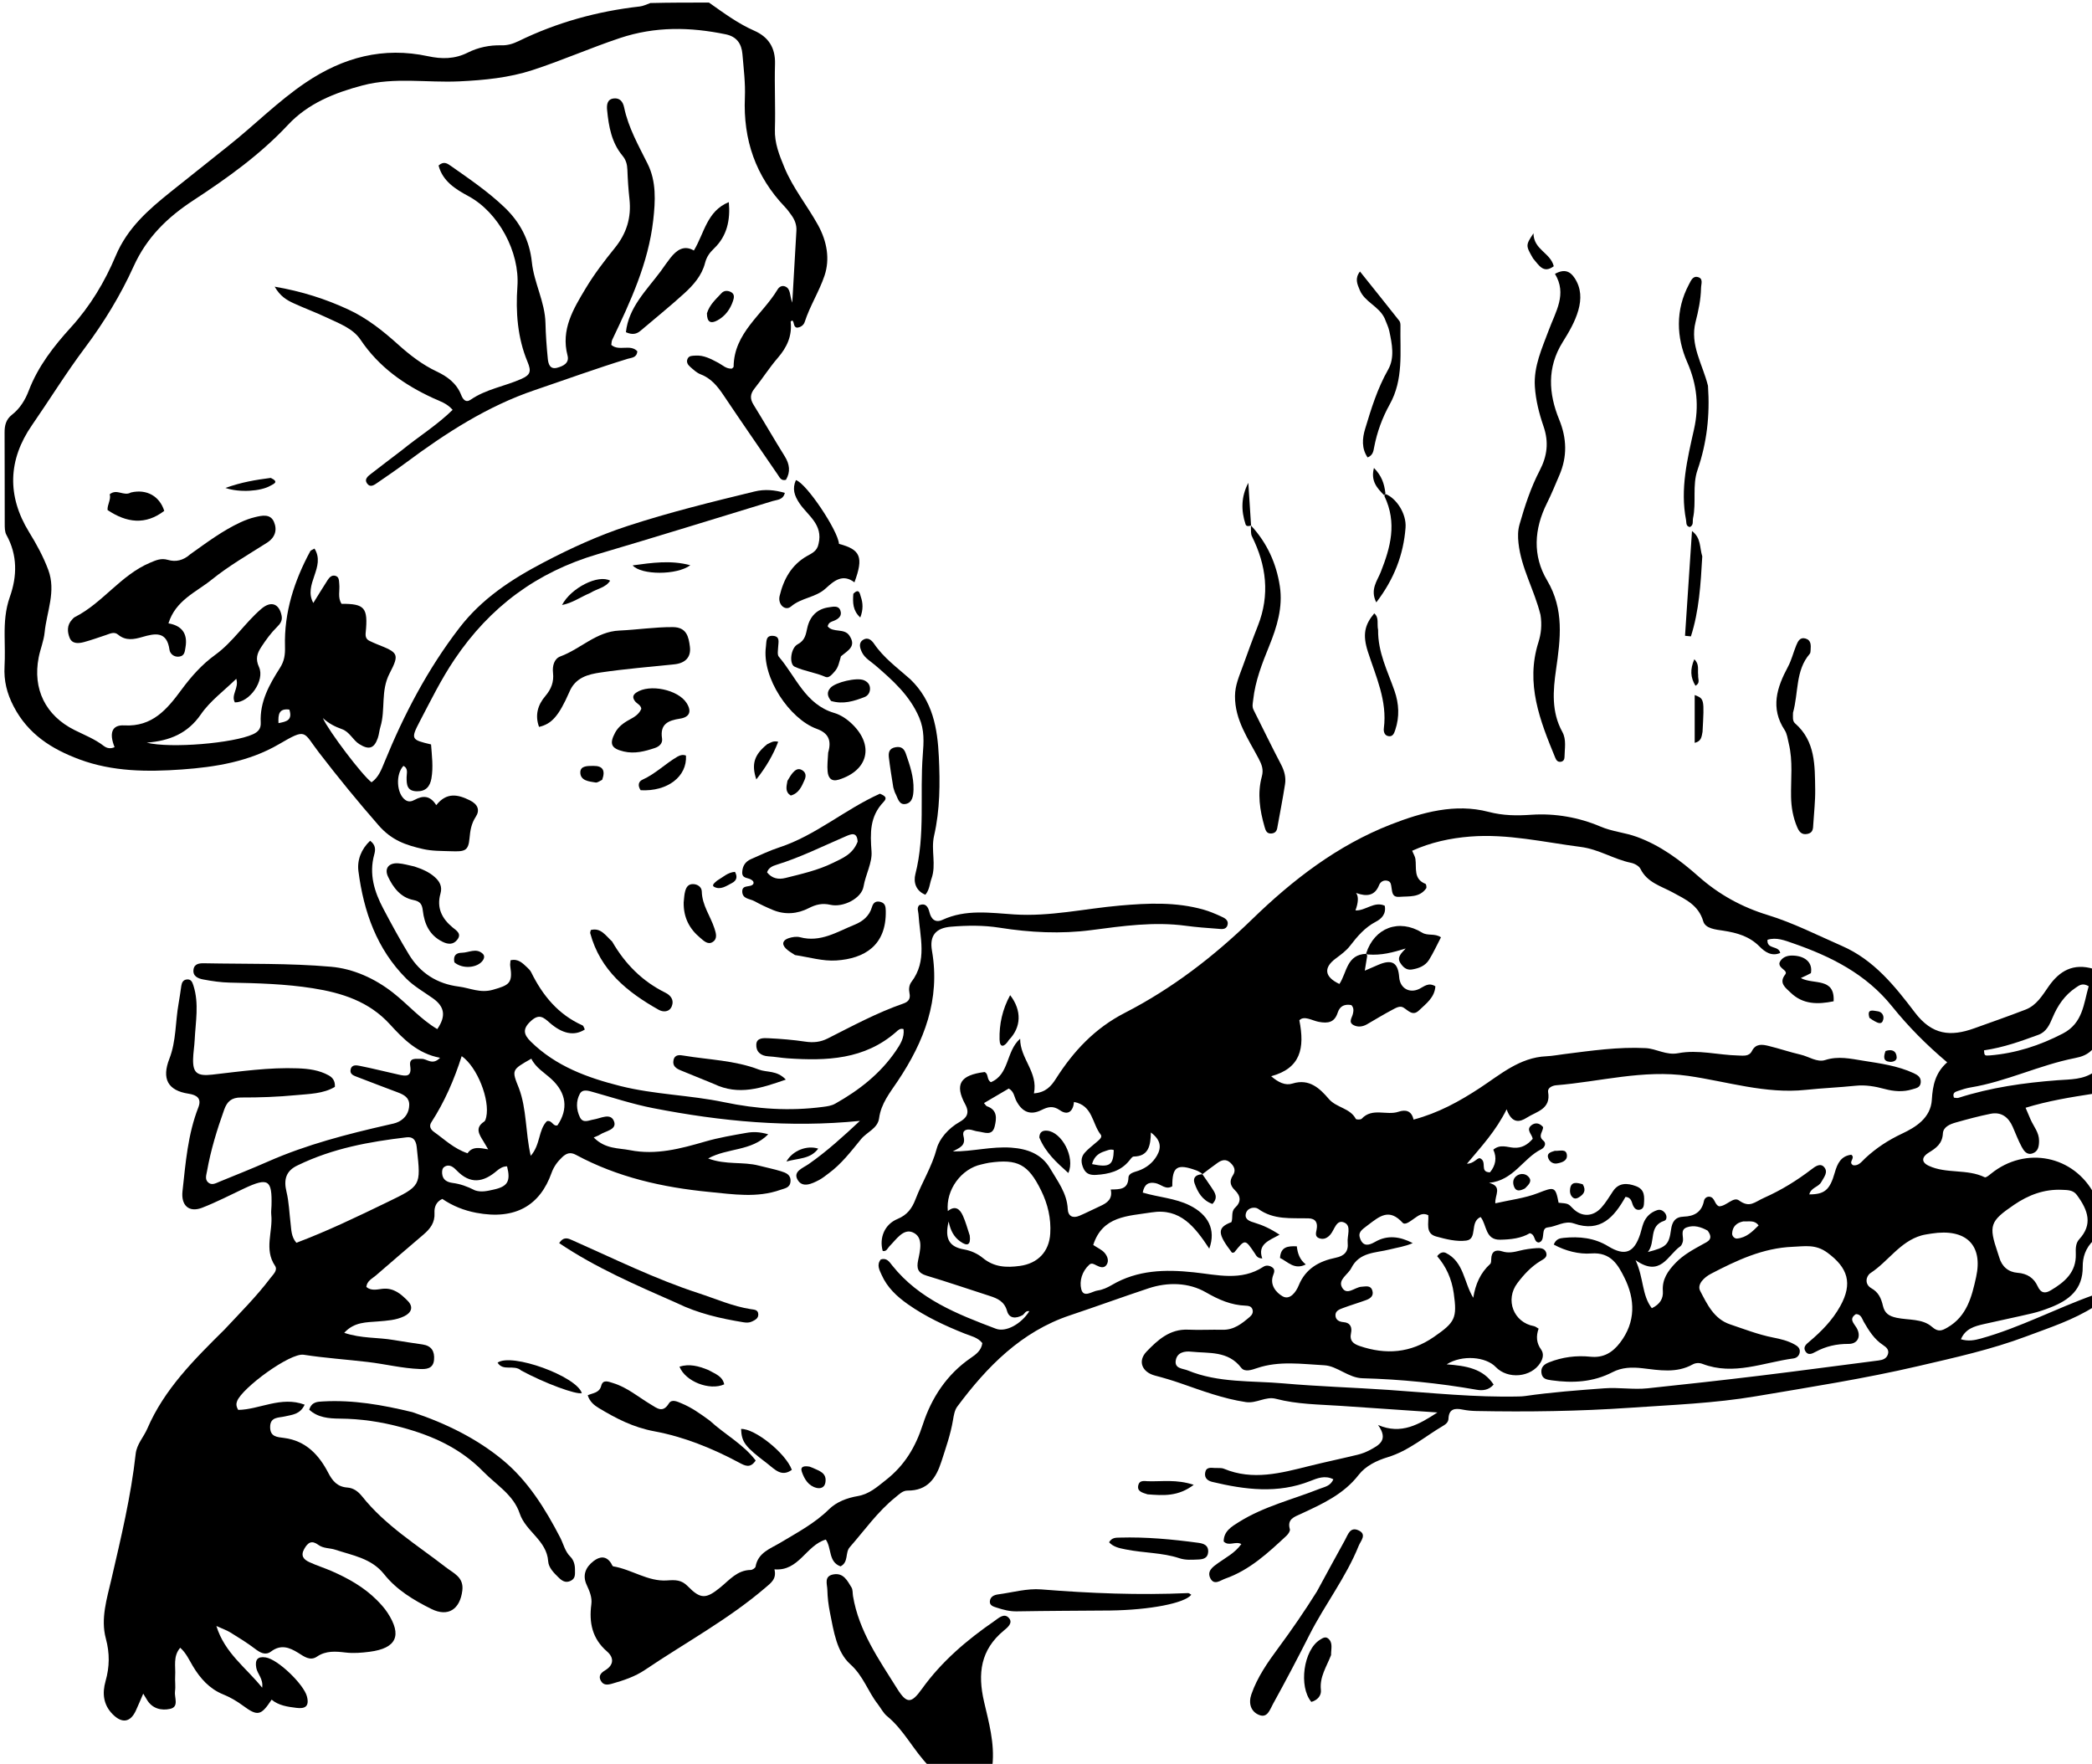 <svg version="1.1" id="Layer_1" xmlns="http://www.w3.org/2000/svg" xmlns:xlink="http://www.w3.org/1999/xlink" x="0px" y="0px"
	 width="100%" viewBox="0 0 816 688" enable-background="new 0 0 816 688" xml:space="preserve">
<path fill="#000000" opacity="1" stroke="none" 
	d="
M817,509.583 
	C808.656,514.915 799.466,517.835 790.476,521.221 
	C776.73,526.398 762.452,529.538 748.175,532.865 
	C727.275,537.735 706.135,541.027 685.011,544.604 
	C668.696,547.366 652.256,547.97 635.848,549.099 
	C615.905,550.472 595.908,550.75 575.913,550.37 
	C574.098,550.336 572.258,550.172 570.484,549.807 
	C567.392,549.172 565.144,549.558 564.989,553.366 
	C564.935,554.681 564.015,555.486 563.004,556.077 
	C555.842,560.263 549.504,565.88 541.351,568.357 
	C536.983,569.683 532.688,571.765 529.947,575.293 
	C524.032,582.907 515.756,586.625 507.447,590.481 
	C504.92,591.653 501.955,592.479 503.122,596.48 
	C503.317,597.149 502.493,598.371 501.821,598.997 
	C494.624,605.71 487.396,612.445 477.867,615.769 
	C476.11,616.382 473.617,618.495 472.147,615.685 
	C470.645,612.814 473.02,611.19 475.127,609.68 
	C478.186,607.487 481.659,605.776 484.196,602.261 
	C481.867,600.999 479.337,603.299 477.309,601.263 
	C477.294,597.226 480.435,595.425 483.339,593.613 
	C493.053,587.548 504.189,584.892 514.694,580.718 
	C516.648,579.942 518.958,579.69 520.08,576.998 
	C516.808,575.339 513.829,576.581 511.049,577.682 
	C498.348,582.711 485.633,581.056 472.895,578.025 
	C471.155,577.611 469.772,576.61 470.063,574.529 
	C470.402,572.115 472.29,572.512 473.941,572.598 
	C475.105,572.659 476.39,572.468 477.411,572.893 
	C488.668,577.579 499.629,574.577 510.638,571.835 
	C516.93,570.267 523.284,568.944 529.585,567.413 
	C531.186,567.024 532.777,566.413 534.233,565.641 
	C537.899,563.695 541.748,561.706 537.518,555.816 
	C546.631,559.764 553.633,555.497 560.686,550.932 
	C548.15,550.076 535.55,549.206 522.948,548.357 
	C514.492,547.787 505.977,547.789 497.695,545.607 
	C493.647,544.541 490.134,547.517 485.935,546.885 
	C477.113,545.558 468.888,542.47 460.562,539.576 
	C457.263,538.43 453.905,537.429 450.525,536.549 
	C445.511,535.244 443.625,530.929 447.23,527.181 
	C451.552,522.686 456.302,518.319 463.425,518.64 
	C467.915,518.843 472.425,518.581 476.922,518.677 
	C481.323,518.771 484.412,516.267 487.476,513.66 
	C488.413,512.862 488.989,511.82 488.457,510.559 
	C488.003,509.482 486.956,509.322 485.939,509.285 
	C480.195,509.074 475.415,506.975 470.308,504.042 
	C463.67,500.23 455.515,500.009 447.982,502.514 
	C437.728,505.923 427.576,509.629 417.321,513.059 
	C398.388,519.392 384.987,533.059 373.383,548.662 
	C372.361,550.037 372.03,552.045 371.737,553.818 
	C370.807,559.431 368.92,564.744 367.187,570.132 
	C365.062,576.736 361.716,581.45 354.023,581.404 
	C352.056,581.392 350.722,582.867 349.3,584.006 
	C342.341,589.583 337.254,596.878 331.439,603.503 
	C329.583,605.617 331.093,609.313 327.862,610.959 
	C323.054,609.258 324.462,603.878 322.111,600.507 
	C314.349,602.788 311.676,612.935 302.075,612.127 
	C303.013,615.898 300.698,617.437 298.5,619.318 
	C284.023,631.712 267.263,640.745 251.572,651.346 
	C247.692,653.967 243.219,655.456 238.71,656.732 
	C236.985,657.22 235.367,657.416 234.344,655.57 
	C233.23,653.56 234.62,652.375 236.052,651.501 
	C239.653,649.303 239.394,646.423 236.757,644.141 
	C230.962,639.126 229.718,632.886 230.655,625.768 
	C231.02,622.998 229.925,620.573 228.807,618.119 
	C227.08,614.326 228.5,611.224 231.537,608.894 
	C233.911,607.072 236.44,606.725 238.372,609.753 
	C238.641,610.174 238.868,610.905 239.202,610.96 
	C246.408,612.149 252.773,616.983 260.224,616.449 
	C263.502,616.214 265.822,616.216 268.233,618.679 
	C273.241,623.797 275.358,623.759 280.983,619.164 
	C284.554,616.248 287.573,612.433 292.821,612.364 
	C293.484,612.356 294.623,611.605 294.718,611.056 
	C295.67,605.558 300.545,604.044 304.378,601.739 
	C310.966,597.776 317.744,594.221 323.325,588.729 
	C326.329,585.773 330.428,584.267 334.545,583.556 
	C339.064,582.775 342.03,580.046 345.482,577.342 
	C352.858,571.565 357.088,564.484 359.977,555.576 
	C363.327,545.244 369.314,536.074 378.674,529.661 
	C380.669,528.294 382.797,526.762 383.166,523.876 
	C381.397,521.638 378.682,521.121 376.271,520.159 
	C368.511,517.064 360.983,513.554 354.122,508.721 
	C349.835,505.701 346.07,502.185 343.913,497.331 
	C343.089,495.477 341.819,493.385 343.547,491.268 
	C345.906,490.469 346.941,492.25 348.037,493.623 
	C358.519,506.758 373.465,512.611 388.465,518.273 
	C392.418,519.764 398.422,516.34 401.491,511.437 
	C399.931,511.137 399.635,512.561 398.817,513.003 
	C396.345,514.341 393.662,514.411 392.814,511.372 
	C391.782,507.675 389.172,506.49 386.087,505.495 
	C377.851,502.837 369.657,500.044 361.371,497.553 
	C357.988,496.536 357.471,494.701 358.121,491.555 
	C358.92,487.682 360.294,482.579 356.082,480.708 
	C352.362,479.055 349.588,483.466 346.954,486.095 
	C346.174,486.872 345.843,488.257 344.31,487.945 
	C342.89,482.831 345.023,477.558 350.073,475.467 
	C353.846,473.904 355.725,471.389 357.123,467.724 
	C359.654,461.09 363.496,455.108 365.381,448.017 
	C366.397,444.199 369.951,440.084 374.213,437.673 
	C376.856,436.178 378.428,434.323 376.508,430.773 
	C372.261,422.923 374.551,419.336 384.056,418.145 
	C385.706,418.877 384.737,421.046 386.504,422.111 
	C393.811,419.066 392.311,410.058 397.917,405.149 
	C397.858,412.909 405.013,418.175 403.294,426.475 
	C407.959,426.117 410.059,423.596 411.85,420.783 
	C418.713,410.007 427.019,401.093 438.741,395.07 
	C457.185,385.594 473.424,373.108 488.435,358.525 
	C504.171,343.237 521.655,329.719 542.545,321.574 
	C554.839,316.781 567.67,313.303 580.538,316.651 
	C586.44,318.186 591.651,318.182 597.356,317.795 
	C606.632,317.167 615.958,318.857 624.208,322.377 
	C628.949,324.4 633.792,324.717 638.426,326.406 
	C647.728,329.797 655.334,335.499 662.617,341.942 
	C670.439,348.863 679.372,353.8 689.454,356.888 
	C699.493,359.963 708.874,364.773 718.488,368.973 
	C731.013,374.445 739.187,384.743 746.937,394.947 
	C753.655,403.793 760.904,404.379 769.996,401.122 
	C776.707,398.718 783.438,396.362 790.088,393.796 
	C794.372,392.144 796.626,388.276 799.108,384.725 
	C803.312,378.713 808.665,375.544 816.607,377.924 
	C817,388.021 817,398.042 816.702,408.726 
	C814.487,411.476 811.817,412.221 809.273,412.723 
	C795.401,415.463 782.573,421.873 768.584,424.171 
	C766.952,424.439 765.348,424.958 763.779,425.501 
	C762.743,425.859 761.429,426.211 762.149,428.141 
	C762.685,428.17 763.362,428.387 763.914,428.21 
	C776.505,424.172 789.458,422.333 802.608,421.341 
	C807.492,420.973 812.695,421.196 817,418 
	C817,420.7 817,423.4 816.565,426.595 
	C807.438,428.004 798.85,429.405 790.092,432.086 
	C790.912,434.012 791.472,435.37 792.068,436.712 
	C793.27,439.419 795.37,441.749 795.351,444.967 
	C795.337,447.09 795.053,449.122 792.795,449.886 
	C790.551,450.646 789.377,448.839 788.54,447.268 
	C787.216,444.783 786.217,442.124 785.082,439.538 
	C783.421,435.754 780.648,433.589 776.424,434.434 
	C771.865,435.346 767.36,436.566 762.883,437.83 
	C760.616,438.47 757.978,439.548 757.84,442.111 
	C757.626,446.101 755.222,447.803 752.277,449.604 
	C749.863,451.081 749.029,453.197 752.36,454.738 
	C759.248,457.925 767.251,455.839 774.162,459.192 
	C774.646,459.426 775.866,458.401 776.611,457.798 
	C790.114,446.879 809.02,450.708 817,466 
	C817,471.688 817,477.376 816.704,483.698 
	C813.361,486.898 812.354,490.491 812.38,494.141 
	C812.441,502.914 807.079,507.126 799.861,509.948 
	C797.548,510.852 795.178,511.676 792.766,512.246 
	C786.48,513.731 780.148,515.017 773.852,516.458 
	C770.235,517.286 766.621,518.218 764.87,522.385 
	C767.776,523.246 770.204,522.774 772.596,522.11 
	C787.952,517.85 802.04,510.292 817,505 
	C817,506.389 817,507.778 817,509.583 
M468.996,457.999 
	C468.996,457.999 469.027,458.027 468.523,457.516 
	C467.941,457.196 467.389,456.795 466.772,456.569 
	C459.128,453.759 457.202,454.996 457.264,462.707 
	C454.752,464.233 452.93,461.952 450.78,461.499 
	C448.046,460.922 446.336,461.885 445.728,465.168 
	C451.926,467.018 458.34,467.33 464.055,470.169 
	C471.15,473.693 474.424,479.514 471.685,487.03 
	C466.055,478.526 460.378,471.125 449.2,472.893 
	C439.886,474.367 430.069,474.237 426.422,485.603 
	C428.196,486.789 429.813,487.473 430.841,488.665 
	C431.889,489.881 432.685,491.698 431.66,493.288 
	C430.63,494.887 429.058,494.252 427.651,493.555 
	C426.77,493.119 425.822,492.449 424.888,493.298 
	C422.05,495.876 420.966,499.66 421.754,502.835 
	C422.643,506.42 425.982,503.651 428.141,503.36 
	C430.062,503.101 431.998,502.206 433.699,501.205 
	C443.714,495.316 454.488,495.09 465.636,496.264 
	C474.756,497.225 484.122,499.796 492.785,494.107 
	C493.793,493.445 495.07,493.567 496.122,494.235 
	C497.359,495.021 497.133,496.056 496.647,497.279 
	C495.088,501.206 497.881,504.264 500.288,505.629 
	C503.115,507.231 505.509,503.995 506.553,501.422 
	C509.246,494.787 514.553,491.905 521.022,490.577 
	C524.38,489.888 526.034,488.147 525.673,484.726 
	C525.387,482.027 527.24,478.197 524.426,476.893 
	C521.257,475.425 520.574,479.62 518.963,481.492 
	C517.743,482.907 516.346,483.605 514.572,482.982 
	C512.833,482.372 513.287,480.904 513.549,479.599 
	C514.077,476.966 513.205,475.287 510.354,475.214 
	C503.632,475.043 496.813,475.915 490.763,471.515 
	C489.459,470.566 486.386,471.018 485.91,473.546 
	C485.488,475.789 487.703,476.428 489.478,476.964 
	C492.643,477.921 495.599,479.278 499.11,481.603 
	C495.058,483.849 490.38,485.27 492.355,490.866 
	C490.374,490.784 490.009,489.726 489.485,488.946 
	C485.647,483.234 485.665,483.229 481.482,488.438 
	C481.33,488.628 480.866,488.567 480.546,488.616 
	C474.773,481.111 474.721,478.813 480.33,476.694 
	C481.009,474.894 480.083,472.632 481.761,471.069 
	C484.271,468.731 483.953,466.443 481.645,464.203 
	C479.85,462.461 479.44,460.633 480.914,458.422 
	C482.144,456.578 481.459,454.969 479.949,453.554 
	C478.271,451.981 476.609,452.388 474.981,453.539 
	C472.948,454.978 470.967,456.492 468.996,457.999 
M533.005,372.039 
	C533.005,372.039 533.266,372.322 533.256,373.014 
	C532.98,374.707 532.704,376.399 532.344,378.611 
	C534.435,377.706 535.949,377.055 537.46,376.398 
	C542.931,374.02 545.325,375.393 545.763,381.163 
	C546.092,385.488 549.763,387.573 553.598,385.721 
	C555.43,384.837 557.168,383.033 559.881,384.706 
	C559.611,389.087 556.253,391.477 553.458,394.139 
	C551.049,396.433 549.378,394.214 547.425,393.006 
	C546.061,392.162 544.459,393.141 543.189,393.813 
	C539.81,395.603 536.533,397.588 533.227,399.515 
	C531.512,400.514 529.605,400.718 527.956,399.84 
	C525.825,398.704 527.372,396.968 527.709,395.451 
	C527.961,394.315 528.15,393.137 527.109,392.035 
	C524.626,391.607 522.671,392.232 521.784,394.976 
	C520.556,398.774 518.078,399.286 514.344,398.565 
	C511.77,398.068 508.674,396.016 506.819,397.965 
	C509.002,408.919 507.299,416.678 495.823,419.785 
	C498.618,422.186 501.333,423.524 504.152,422.638 
	C510.706,420.579 514.83,424.572 518.282,428.608 
	C521.304,432.14 526.58,432.142 528.842,436.423 
	C529.012,436.746 530.75,436.782 531.132,436.371 
	C535.279,431.901 540.843,435.221 545.494,433.64 
	C548.332,432.675 550.624,433.284 551.364,436.702 
	C561.011,434.136 569.175,429.648 577.207,424.381 
	C585.2,419.139 592.767,412.453 603.172,411.998 
	C605.489,411.897 607.791,411.452 610.1,411.161 
	C620.669,409.829 631.251,408.27 641.921,408.824 
	C646.138,409.042 649.865,411.713 654.628,410.799 
	C662.366,409.315 670.183,411.528 677.987,411.7 
	C679.958,411.743 682.222,412.176 683.338,409.973 
	C684.86,406.968 687.363,407.361 689.798,407.952 
	C693.999,408.972 698.107,410.389 702.319,411.357 
	C705.547,412.099 708.778,414.485 711.944,413.466 
	C717.041,411.825 721.805,412.946 726.683,413.721 
	C733.413,414.79 740.197,415.697 746.475,418.601 
	C748.035,419.323 749.42,420.224 749.185,422.314 
	C748.962,424.295 747.295,424.458 745.923,424.884 
	C742.317,426.006 738.719,425.72 735.106,424.748 
	C731.404,423.751 727.683,423.087 723.77,423.495 
	C717.321,424.167 710.829,424.419 704.382,425.102 
	C688.66,426.768 673.697,421.848 658.462,419.652 
	C640.9,417.122 624.138,421.916 607.014,423.304 
	C605.438,423.432 603.569,424.372 603.844,425.917 
	C605.042,432.671 599.303,433.528 595.571,435.932 
	C592.792,437.721 589.746,438.404 587.672,432.694 
	C583.383,441.292 577.797,447.209 572.191,453.919 
	C575.005,453.847 576.044,451.609 577.251,451.769 
	C580.29,453.049 576.921,457.208 581.171,457.273 
	C583.396,454.592 583.946,451.581 582.48,448.432 
	C585.177,446.172 587.865,447.489 590.432,447.669 
	C593.574,447.889 595.857,446.496 597.847,444.206 
	C597.608,442.429 595.064,440.696 597.355,438.899 
	C598.792,437.773 600.487,437.954 601.874,439.601 
	C602.01,441.289 599.672,443.031 602.016,444.924 
	C603.324,445.98 602.437,447.659 601.212,448.259 
	C594.077,451.754 590.455,460.43 580.828,461.368 
	C586.197,462.786 582.997,466.139 583.26,469.355 
	C589.108,468.012 594.769,467.369 599.899,465.367 
	C606.243,462.891 606.725,462.707 607.937,469.129 
	C611.682,469.451 611.682,469.451 613.44,471.273 
	C616.838,474.795 621.313,474.699 624.621,471.039 
	C626.416,469.052 627.73,466.738 629.225,464.54 
	C631.439,461.283 634.699,461.374 638.141,462.666 
	C641.688,463.997 641.407,466.861 641.226,469.722 
	C641.159,470.783 640.695,471.673 639.518,471.869 
	C638.366,472.061 637.597,471.395 637.111,470.471 
	C636.386,469.096 636.525,467.063 634.031,466.859 
	C629.643,474.622 624.342,480.9 613.903,477.212 
	C610.355,475.958 607.176,478.411 603.735,478.754 
	C601.086,479.018 602.613,482.626 601.091,484.178 
	C600.878,484.396 600.549,484.5 600.268,484.644 
	C598.063,484.507 599.096,481.558 596.697,481.018 
	C593.409,483.003 589.317,483.474 585.15,483.554 
	C579.233,483.669 579.973,477.718 577.529,474.703 
	C573.104,476.579 576.509,483.301 571.913,483.895 
	C568.117,484.384 563.972,483.338 560.169,482.291 
	C555.822,481.094 557.388,476.981 557.112,473.982 
	C554.708,472.804 553.144,474.246 551.516,475.354 
	C550.135,476.294 548.096,478.013 547.102,476.931 
	C541.845,471.213 538.27,474.283 533.461,477.934 
	C531.069,479.75 529.509,480.672 530.624,483.355 
	C531.825,486.244 533.938,485.8 536.363,484.395 
	C541.256,481.562 546.173,482.336 551.046,484.872 
	C548.071,486.204 544.993,486.603 542.008,487.362 
	C536.563,488.747 530.245,488.31 527.082,494.618 
	C525.805,497.165 521.797,499.137 523.467,502.16 
	C525.344,505.558 528.484,502.014 531.094,501.891 
	C532.723,501.814 534.615,501.19 535.294,503.396 
	C535.931,505.465 534.494,506.498 532.839,507.105 
	C529.874,508.19 526.836,509.077 523.881,510.185 
	C522.515,510.697 520.814,511.285 520.906,513.116 
	C520.995,514.872 522.398,515.581 524.05,515.703 
	C526.786,515.904 527.438,517.819 526.979,519.936 
	C526.309,523.02 527.928,524.195 530.366,525.021 
	C540.596,528.484 550.158,527.798 559.332,521.447 
	C567.582,515.737 568.42,514.164 567.04,504.401 
	C566.253,498.836 564.097,494.047 560.579,489.976 
	C561.693,488.467 562.994,488.222 564.001,488.725 
	C571.023,492.229 570.957,500.155 574.654,506.198 
	C575.5,500.906 577.445,496.486 581.256,493.008 
	C581.65,492.648 581.655,491.752 581.667,491.102 
	C581.72,488.085 583.402,487.274 585.968,488.104 
	C588.343,488.872 590.523,488.394 592.816,487.816 
	C594.897,487.292 597.06,487.004 599.204,486.846 
	C600.677,486.738 602.419,486.787 603.061,488.484 
	C603.784,490.394 602.09,491.11 600.851,491.865 
	C597.223,494.074 594.409,497.125 591.886,500.458 
	C586.953,506.974 590.37,515.815 598.31,517.258 
	C598.9,517.365 599.423,517.842 600.145,518.24 
	C599.103,521.2 599.289,523.828 601.107,526.371 
	C602.262,527.987 601.878,529.878 600.827,531.559 
	C597.247,537.278 588.14,538.135 583.416,533.197 
	C579.593,529.2 570.35,528.331 564.274,532.164 
	C571.851,532.739 578.473,533.78 582.599,540.049 
	C580.639,542.351 578.12,542.452 575.968,542.074 
	C561.232,539.485 546.402,537.993 531.452,537.59 
	C525.913,537.44 521.57,532.793 516.554,532.525 
	C507.86,532.061 498.93,530.703 490.294,533.639 
	C488.242,534.337 485.522,535.298 484.147,533.504 
	C478.996,526.777 471.516,527.945 464.617,527.222 
	C462.1,526.958 459.207,527.466 458.634,530.515 
	C457.996,533.91 461.364,533.74 463.298,534.537 
	C475.292,539.48 488.146,538.492 500.666,539.597 
	C514.253,540.797 527.909,541.193 541.521,542.129 
	C558.498,543.296 575.44,545.104 592.495,544.695 
	C593.326,544.675 594.163,544.631 594.984,544.512 
	C605.196,543.027 615.47,542.283 625.757,541.511 
	C631.444,541.084 637.058,542.102 642.668,541.511 
	C657.222,539.977 671.77,538.373 686.298,536.611 
	C701.811,534.729 717.296,532.624 732.798,530.649 
	C734.398,530.445 735.77,529.955 736.354,528.362 
	C737.003,526.591 735.862,525.535 734.55,524.677 
	C731.08,522.406 728.966,519.031 726.96,515.545 
	C726.252,514.315 725.951,512.611 723.917,512.567 
	C721.054,514.456 723.083,516.086 724.149,517.885 
	C726.06,521.107 724.726,524.215 721.054,524.193 
	C716.403,524.165 712.196,525.103 708.151,527.3 
	C706.901,527.98 705.239,528.848 704.188,527.036 
	C703.198,525.328 704.585,524.278 705.739,523.303 
	C710.468,519.309 714.724,515.003 717.8,509.466 
	C722.729,500.594 720.81,494.517 712.804,488.617 
	C708.165,485.198 703.925,486.137 699.294,486.316 
	C687.639,486.764 677.394,491.615 667.334,496.86 
	C664.824,498.168 661.811,500.928 663.169,503.524 
	C665.874,508.69 668.526,514.45 674.816,516.564 
	C680.334,518.418 685.768,520.548 691.514,521.686 
	C694.449,522.267 697.384,522.939 700.027,524.437 
	C701.051,525.017 702.047,525.724 702.025,527.079 
	C701.999,528.66 700.909,529.673 699.576,529.852 
	C687.811,531.433 676.253,536.636 664.109,532 
	C662.804,531.502 661.4,531.555 660.214,532.213 
	C653.914,535.708 647.224,534.458 640.664,533.69 
	C636.552,533.209 632.644,533.321 628.989,535.213 
	C621.408,539.138 613.434,539.549 605.19,538.389 
	C603.236,538.114 601.525,537.847 601.242,535.468 
	C600.975,533.217 602.323,532.135 604.17,531.398 
	C609.379,529.319 614.857,528.623 620.345,529.189 
	C625.502,529.721 628.993,527.52 631.896,523.742 
	C638.099,515.669 637.835,506.782 633.608,498.339 
	C631.207,493.545 628.421,488.307 620.636,488.914 
	C616.021,489.274 610.624,487.974 606.055,485.443 
	C606.943,483.191 608.516,482.975 609.932,482.832 
	C616.016,482.221 621.878,482.802 627.275,486.097 
	C633.816,490.089 637.375,488.695 639.784,481.345 
	C640.25,479.923 640.514,478.426 641.065,477.042 
	C642.037,474.601 643.811,472.898 646.323,472.043 
	C647.593,471.611 648.621,472.122 649.412,473.095 
	C650.294,474.181 650.232,475.83 649.184,476.167 
	C642.888,478.195 645.944,484.412 642.757,488.355 
	C649.962,486.506 650.99,485.521 651.799,479.631 
	C652.213,476.62 653.357,474.657 656.751,474.551 
	C660.775,474.426 663.753,472.826 664.63,468.462 
	C664.824,467.499 665.583,466.695 666.8,466.779 
	C668.997,467.053 668.671,469.852 670.545,470.526 
	C673.417,470.495 676.102,466.633 678.294,468.222 
	C682.523,471.287 684.325,468.88 688.107,467.198 
	C694.864,464.192 700.843,460.487 706.61,456.083 
	C707.963,455.05 709.996,453.479 711.518,455.231 
	C713.245,457.219 711.399,459.239 710.384,461.098 
	C709.334,463.022 706.341,463.213 705.731,465.879 
	C711.689,465.869 713.756,464.147 715.674,457.36 
	C716.685,453.783 718.113,450.89 722.105,450.405 
	C723.923,451.726 720.647,453.295 722.862,454.515 
	C725.029,454.84 726.232,452.979 727.628,451.689 
	C731.914,447.729 736.548,444.697 741.975,442.142 
	C747.078,439.74 753.111,436.14 753.53,428.928 
	C753.848,423.471 754.86,418.425 759.514,414.363 
	C751.474,407.593 744.318,400.382 737.983,392.506 
	C727.818,379.868 714.148,373.046 699.353,367.918 
	C696.212,366.83 692.888,365.466 689.42,366.571 
	C689.101,370.458 693.82,368.681 694.385,371.703 
	C690.968,373.181 688.283,371.182 686.395,369.262 
	C682.377,365.178 677.535,363.844 672.173,363.013 
	C669.306,362.569 665.211,362.251 664.36,359.347 
	C662.501,352.995 657.386,350.772 652.48,348.101 
	C647.867,345.588 642.513,344.255 639.873,338.903 
	C639.312,337.765 637.554,336.82 636.192,336.541 
	C629.445,335.157 623.687,331.261 616.549,330.344 
	C602.213,328.503 588.064,325.147 573.465,326.3 
	C565.685,326.915 558.134,328.539 550.818,331.841 
	C551.383,333.206 551.953,334.073 552.089,335.004 
	C552.608,338.571 551.22,342.85 556.012,344.745 
	C556.31,344.863 556.543,346.153 556.279,346.522 
	C553.67,350.181 549.69,349.512 545.929,349.813 
	C543.066,350.043 543.094,348.177 542.79,346.389 
	C542.596,345.244 542.653,343.929 541.233,343.552 
	C539.714,343.149 538.433,343.954 537.936,345.215 
	C536.287,349.404 533.18,349.83 528.943,348.301 
	C530.034,349.691 529.778,352.198 528.704,355.112 
	C532.673,355.296 536.025,351.408 540.122,353.273 
	C540.779,356.518 538.812,358.395 536.69,359.501 
	C532.393,361.74 529.475,365.181 526.615,368.9 
	C525.125,370.838 523.031,372.37 521.033,373.848 
	C516.159,377.455 516.59,381.062 522.445,383.792 
	C525.401,379.402 525.207,372.223 533.005,372.039 
M378.257,481.913 
	C378.724,485.597 377.38,486.309 374.452,484.162 
	C372.203,482.514 370.786,480.212 370.021,476.445 
	C368.384,483.199 370.248,486.363 376.122,487.363 
	C378.653,487.795 381.343,489.008 383.319,490.642 
	C387.739,494.297 392.555,494.502 397.844,493.768 
	C404.812,492.802 409.22,488.243 409.654,481.185 
	C410.021,475.213 408.701,469.632 406.07,464.295 
	C401.062,454.139 396.95,451.929 385.781,453.536 
	C384.795,453.678 383.83,453.967 382.853,454.173 
	C374.951,455.837 368.865,464.114 369.703,472.379 
	C372.615,470.049 374.412,471.577 375.583,474.195 
	C376.595,476.457 377.279,478.866 378.257,481.913 
M371.647,449.121 
	C379.278,449.181 386.759,447.102 394.439,447.643 
	C400.77,448.09 406.297,450.108 409.608,455.757 
	C412.517,460.718 416.194,465.404 416.485,471.593 
	C416.62,474.452 418.519,475.286 421.065,474.204 
	C423.82,473.035 426.48,471.646 429.208,470.41 
	C431.913,469.185 434.074,467.618 433.241,463.967 
	C436.782,463.901 440.008,464.014 440.16,459.353 
	C440.219,457.55 442.46,457.202 444.02,456.65 
	C447.119,455.554 449.607,453.605 451.245,450.799 
	C453.112,447.599 452.84,444.665 448.898,441.723 
	C448.817,446.896 448.009,451.028 442.212,451.107 
	C441.608,451.115 440.953,452.129 440.432,452.767 
	C437.09,456.859 432.496,457.964 427.542,458.269 
	C425.395,458.401 423.641,457.98 422.625,455.765 
	C421.629,453.597 421.491,451.495 423.062,449.683 
	C424.356,448.19 425.992,446.993 427.487,445.676 
	C428.476,444.804 430.206,443.649 429.314,442.523 
	C425.975,438.308 426.27,431.158 418.919,429.82 
	C418.624,433.337 416.631,435.281 413.455,433.069 
	C410.711,431.158 408.752,431.727 406.179,432.998 
	C401.882,435.121 398.704,433.754 396.418,429.387 
	C395.597,427.82 395.561,425.769 393.479,424.584 
	C390.378,426.405 387.171,428.287 383.813,430.259 
	C384.344,430.843 384.594,431.373 384.981,431.505 
	C389.15,432.935 388.723,436.329 387.977,439.382 
	C387.01,443.334 383.826,441.564 381.353,441.31 
	C380.537,441.226 379.748,440.893 378.938,440.709 
	C376.908,440.246 375.222,440.956 375.809,443.122 
	C376.853,446.976 374.241,447.654 371.647,449.121 
M753.359,481.158 
	C752.052,481.398 750.714,481.529 749.444,481.897 
	C741.064,484.321 736.529,492.025 729.635,496.542 
	C727.845,497.715 727.149,500.907 729.947,502.481 
	C732.751,504.059 733.793,506.477 734.44,509.288 
	C735.113,512.21 736.746,513.369 739.858,514.017 
	C744.486,514.98 749.858,514.275 753.576,517.534 
	C756.028,519.683 757.427,519.053 759.586,517.813 
	C767.22,513.427 769.11,505.805 770.803,498.101 
	C773.527,485.706 766.986,479.032 753.359,481.158 
M810.131,466.158 
	C808.665,464.089 806.406,464.185 804.267,464.09 
	C797.339,463.78 791.216,466.106 785.579,469.948 
	C776.181,476.354 775.623,477.982 779.196,488.515 
	C779.409,489.144 779.63,489.772 779.809,490.411 
	C780.823,494.047 783.423,496.199 786.951,496.456 
	C790.767,496.734 793.359,498.527 794.787,501.676 
	C796.065,504.495 797.757,504.575 799.885,503.319 
	C805.328,500.107 809.923,496.227 809.681,489.069 
	C809.612,487.045 809.603,484.906 811.017,483.37 
	C816.293,477.64 814.577,472.193 810.131,466.158 
M773.879,409.687 
	C774.017,411.704 774.028,411.842 776.195,411.663 
	C786.26,410.829 795.628,407.8 804.611,403.145 
	C812.501,399.057 812.707,391.51 814.71,384.68 
	C812.312,383.266 811.04,384.315 809.628,385.269 
	C805.332,388.169 802.602,392.208 800.625,396.906 
	C799.465,399.661 798.223,402.49 795.09,403.629 
	C788.38,406.07 781.674,408.543 773.879,409.687 
M666.101,480.031 
	C663.55,478.58 660.77,477.73 657.969,478.724 
	C655.096,479.744 656.936,482.53 656.356,484.444 
	C656.169,485.059 655.885,485.809 655.4,486.146 
	C650.448,489.592 647.76,498.41 637.966,491.537 
	C641.231,498.647 640.372,505.185 644.309,510.266 
	C647.55,508.722 648.816,506.44 648.609,503.585 
	C648.272,498.945 650.605,495.691 653.574,492.601 
	C656.634,489.417 660.445,487.392 664.238,485.287 
	C666.025,484.295 668.574,483.42 666.101,480.031 
M679.963,476.415 
	C677.382,476.929 675.767,478.428 675.631,481.102 
	C675.576,482.179 676.595,483.175 677.532,483.095 
	C681.174,482.785 683.556,480.359 685.965,477.967 
	C684.399,475.871 682.445,476.513 679.963,476.415 
M429.935,449.398 
	C427.827,450.288 426.545,451.818 425.962,454.066 
	C432.833,455.479 434.264,454.508 434.436,448.593 
	C433.044,448.049 431.847,448.772 429.935,449.398 
z"/>
<path fill="#000000" opacity="1" stroke="none" 
	d="
M276.531,1 
	C282.408,5.142 287.858,9.186 294.163,11.957 
	C299.745,14.411 302.487,18.617 302.299,24.971 
	C302.047,33.462 302.515,41.975 302.256,50.465 
	C302.091,55.857 303.957,60.445 305.943,65.27 
	C309.291,73.404 314.862,80.158 319.059,87.757 
	C322.631,94.225 323.746,101.122 321.627,107.47 
	C319.581,113.599 315.914,119.297 313.871,125.611 
	C313.487,126.798 312.285,127.749 310.775,127.805 
	C309.341,127.391 309.956,125.7 309.008,124.987 
	C308.797,125.162 308.395,125.359 308.411,125.51 
	C309.011,131.026 306.959,135.469 303.386,139.594 
	C300.122,143.363 297.44,147.63 294.317,151.529 
	C292.605,153.667 292.465,155.511 293.91,157.843 
	C298.032,164.497 301.923,171.295 306.065,177.936 
	C308.01,181.053 308.408,184.021 306.567,187.154 
	C304.655,187.654 304.129,186.247 303.4,185.183 
	C296.338,174.873 289.221,164.6 282.262,154.221 
	C279.897,150.693 277.393,147.561 273.239,145.982 
	C271.741,145.413 270.457,144.174 269.211,143.086 
	C268.339,142.324 267.614,141.292 268.167,140 
	C268.739,138.667 270.021,138.798 271.167,138.708 
	C274.512,138.445 277.29,140.011 280.103,141.473 
	C281.831,142.37 283.268,143.969 285.507,143.762 
	C285.736,143.514 286.15,143.275 286.152,143.032 
	C286.274,129.807 297.361,122.825 303.296,112.918 
	C303.94,111.843 305.076,111.222 306.303,111.755 
	C308.461,112.692 307.932,115.039 309.03,118.053 
	C309.62,107.833 310.144,98.898 310.646,89.963 
	C310.773,87.701 309.989,85.701 308.681,83.9 
	C307.898,82.823 307.123,81.721 306.206,80.763 
	C294.743,68.795 289.845,54.515 290.548,38.018 
	C290.788,32.394 290.06,26.716 289.587,21.079 
	C289.251,17.08 287.38,14.278 283.078,13.388 
	C269.177,10.512 255.54,10.258 241.769,14.856 
	C230.25,18.703 219.139,23.623 207.644,27.361 
	C198.544,30.319 188.952,31.275 179.118,31.737 
	C166.611,32.326 153.939,30.027 141.535,33.284 
	C130.576,36.163 120.18,40.3 112.341,48.69 
	C101.448,60.349 88.632,69.484 75.433,78.134 
	C65.339,84.749 57.269,92.513 52.095,103.949 
	C47.048,115.107 40.503,125.825 33.147,135.635 
	C25.794,145.442 19.392,155.833 12.45,165.874 
	C3.176,179.288 2.631,193.391 11.36,207.572 
	C14.235,212.242 16.87,217.039 18.814,222.243 
	C21.966,230.678 18.204,238.583 17.404,246.698 
	C17.082,249.972 15.735,253.131 15.095,256.389 
	C12.659,268.784 17.778,279.119 29.077,284.761 
	C32.947,286.694 37.002,288.269 40.474,290.947 
	C41.738,291.921 43.185,292.128 44.692,291.427 
	C42.513,286.007 43.606,282.668 48.436,282.942 
	C59.469,283.567 65.208,276.583 70.773,269.044 
	C74.564,263.908 78.749,259.182 83.918,255.444 
	C90.891,250.401 95.481,243.009 101.928,237.482 
	C105.718,234.233 108.902,235.447 109.846,240.146 
	C110.239,242.099 109.294,243.32 108.078,244.52 
	C105.692,246.874 103.744,249.558 101.912,252.36 
	C100.278,254.861 99.568,256.994 101.014,260.154 
	C103.432,265.438 97.336,274.051 91.617,273.974 
	C89.978,271.003 93.336,268.378 92.16,264.766 
	C87.334,269.498 81.953,273.418 78.388,278.59 
	C73.208,286.104 66.231,288.951 57.219,289.682 
	C66.626,291.995 91.05,289.891 98.662,286.406 
	C100.713,285.466 101.82,284.216 101.698,281.837 
	C101.282,273.733 105.052,266.994 109.194,260.526 
	C110.934,257.809 111.252,255.34 111.162,252.169 
	C110.785,238.874 114.76,226.594 121.022,214.992 
	C121.216,214.633 121.811,214.489 122.669,213.975 
	C127.198,221.195 118.168,227.906 122.212,235.19 
	C124.169,232.045 125.944,229.118 127.803,226.245 
	C128.441,225.26 129.333,224.287 130.641,224.556 
	C132.352,224.908 132.189,226.451 132.331,227.762 
	C132.612,230.353 131.636,233.104 133.228,235.52 
	C142.271,235.482 143.603,237.03 142.639,246.76 
	C142.484,248.331 142.796,249.35 144.196,250.006 
	C145.1,250.429 146.004,250.859 146.931,251.229 
	C155.258,254.548 155.992,254.926 151.958,262.67 
	C148.393,269.516 150.442,276.76 148.377,283.532 
	C147.943,284.956 147.851,286.489 147.363,287.889 
	C145.938,291.977 143.872,292.589 140.152,290.245 
	C137.601,288.638 136.397,285.477 133.408,284.416 
	C130.734,283.466 128.235,282.227 125.92,280.072 
	C128.238,285.217 141.358,302.517 144.924,305.132 
	C147.603,303.254 148.717,300.342 149.908,297.42 
	C157.533,278.707 166.856,260.909 179.217,244.86 
	C187.91,233.574 199.287,226.062 211.985,219.404 
	C222.657,213.81 233.385,208.904 244.732,205.182 
	C261.032,199.836 277.686,195.758 294.343,191.703 
	C298.328,190.734 302.168,191.107 306.131,192.25 
	C305.456,195.036 303.139,194.899 301.377,195.438 
	C278.615,202.392 255.881,209.442 233.054,216.179 
	C209.441,223.149 191.115,236.658 177.261,257.25 
	C172.033,265.021 168.026,273.218 163.757,281.357 
	C160.084,288.359 160.458,288.555 168.137,290.366 
	C168.444,294.729 169.063,299.161 168.281,303.62 
	C167.728,306.776 166.099,308.732 162.565,308.643 
	C158.722,308.547 158.588,306.049 158.598,303.158 
	C158.603,301.648 159.346,299.754 157.356,298.733 
	C154.248,302.04 154.677,309.517 158.023,311.969 
	C159.331,312.928 160.55,312.63 161.755,311.972 
	C164.906,310.249 167.756,310.208 170.163,314.047 
	C174.204,308.968 178.529,309.815 183.284,312.178 
	C186.454,313.752 187.238,316.051 185.584,318.576 
	C183.827,321.258 183.41,323.952 183.138,326.977 
	C182.688,331.991 181.264,332.209 175.788,332.02 
	C172.159,331.894 168.527,331.977 165.002,331.165 
	C158.458,329.66 152.858,327.86 147.701,321.957 
	C139.62,312.705 131.877,303.24 124.408,293.52 
	C118.138,285.36 119.804,283.86 108.797,290.281 
	C97.156,297.07 84.106,299.194 70.942,300.136 
	C57.469,301.1 43.943,301.009 31.021,296.214 
	C20.219,292.206 10.965,286.4 5.323,275.534 
	C2.655,270.397 1.467,265.496 1.772,259.905 
	C1.99,255.917 1.84,251.907 1.806,247.907 
	C1.763,242.765 2.07,237.813 3.856,232.777 
	C6.71,224.73 6.867,216.496 2.498,208.629 
	C1.827,207.421 1.852,205.731 1.846,204.263 
	C1.798,192.43 1.861,180.597 1.79,168.765 
	C1.773,165.941 2.309,163.612 4.698,161.747 
	C7.788,159.336 9.831,155.999 11.203,152.404 
	C14.84,142.878 20.953,135.056 27.705,127.635 
	C35.193,119.405 40.897,109.877 45.133,99.793 
	C49.714,88.884 57.941,81.75 66.66,74.765 
	C74.177,68.742 81.725,62.725 89.247,56.755 
	C99.361,48.728 108.447,39.48 119.223,32.217 
	C133.894,22.328 149.506,18.175 166.989,21.934 
	C172.271,23.069 177.325,23.1 182.475,20.508 
	C186.43,18.519 190.97,17.551 195.546,17.679 
	C197.964,17.747 200.151,17.071 202.266,16.039 
	C217.227,8.737 233.026,4.389 249.545,2.526 
	C250.841,2.38 252.085,1.766 253.677,1.185 
	C261.354,1 268.708,1 276.531,1 
M112.872,276.779 
	C108.774,276.23 108.459,278.678 108.627,282.06 
	C111.658,281.466 114.2,281.003 112.872,276.779 
z"/>
<path fill="#000000" opacity="1" stroke="none" 
	d="
M362.469,689 
	C356.297,682.775 352.703,674.843 346.008,669.389 
	C344.506,668.165 343.588,666.234 342.361,664.66 
	C338.514,659.725 336.752,653.705 331.659,649.132 
	C326.334,644.35 325.189,636.228 323.738,629.023 
	C323.151,626.108 322.778,623.109 322.717,620.14 
	C322.672,617.914 321.275,614.752 325.119,614.088 
	C329.042,613.409 330.509,616.569 332.122,619.162 
	C332.687,620.069 332.532,621.419 332.724,622.564 
	C335.011,636.245 342.854,647.333 349.952,658.684 
	C353.71,664.696 355.507,664.47 359.582,658.785 
	C367.256,648.082 377.095,639.709 387.837,632.309 
	C389.514,631.153 391.672,628.998 393.535,631.105 
	C395.283,633.081 392.875,634.896 391.51,636.031 
	C382.468,643.556 381.289,652.691 383.838,663.766 
	C385.67,671.723 388.032,679.859 387.094,688.645 
	C378.979,689 370.958,689 362.469,689 
z"/>
<path fill="#000000" opacity="1" stroke="none" 
	d="
M87.579,518.576 
	C93.847,511.866 100.101,505.613 105.44,498.551 
	C106.51,497.135 108.456,495.476 107.269,493.717 
	C102.913,487.261 106.518,480.38 105.81,473.76 
	C105.687,472.612 105.868,471.431 105.901,470.265 
	C106.185,460.127 104.617,459.157 95.193,463.583 
	C89.769,466.131 84.433,468.916 78.857,471.077 
	C73.679,473.083 70.573,470.151 71.183,464.635 
	C72.407,453.568 73.252,442.45 77.372,431.924 
	C78.735,428.439 76.762,427.09 73.584,426.609 
	C65.378,425.366 63.034,420.736 66.073,412.947 
	C68.756,406.07 68.376,398.573 69.665,391.401 
	C70.075,389.113 70.384,386.808 70.727,384.508 
	C70.914,383.257 71.422,382.234 72.791,382.047 
	C74.539,381.808 75.025,383.094 75.45,384.421 
	C77.709,391.471 76.27,398.606 75.929,405.711 
	C75.81,408.197 75.369,410.672 75.319,413.156 
	C75.209,418.543 76.963,419.821 82.813,419.157 
	C93.887,417.901 104.937,416.28 116.138,416.702 
	C120.331,416.86 124.451,417.372 128.187,419.44 
	C129.701,420.278 130.767,421.554 130.623,423.939 
	C126.071,426.655 120.644,426.666 115.473,427.163 
	C108.356,427.846 101.176,428.105 94.024,428.079 
	C90.342,428.065 88.599,429.605 87.453,432.803 
	C84.64,440.648 82.216,448.588 80.749,456.806 
	C80.484,458.288 79.878,459.89 81.065,461.083 
	C82.529,462.553 84.199,461.503 85.7,460.889 
	C92.02,458.304 98.369,455.782 104.617,453.031 
	C119.63,446.419 135.412,442.369 151.331,438.741 
	C152.788,438.409 154.33,438.155 155.623,437.469 
	C158.138,436.136 159.564,433.889 159.626,431.007 
	C159.688,428.155 157.576,427.016 155.32,426.151 
	C150.035,424.124 144.718,422.179 139.45,420.11 
	C138.123,419.589 136.289,419.09 136.777,417.099 
	C137.281,415.045 139.265,415.534 140.552,415.788 
	C145.605,416.788 150.596,418.091 155.631,419.188 
	C158.325,419.775 160.675,420.117 160.007,415.783 
	C159.474,412.324 162.311,413.099 164.458,413.016 
	C166.59,412.932 168.611,415.717 171.66,412.594 
	C162.906,410.966 157.321,405.282 152.114,399.564 
	C143.916,390.559 133.283,387.254 122.016,385.47 
	C111.335,383.778 100.488,383.49 89.663,383.269 
	C86.191,383.198 82.697,382.69 79.277,382.043 
	C77.365,381.681 75.146,380.859 75.469,378.232 
	C75.763,375.845 77.835,375.69 79.713,375.727 
	C96.202,376.055 112.758,375.644 129.15,377.088 
	C137.743,377.845 146.147,381.602 153.287,387.196 
	C159.15,391.79 164.07,397.564 170.564,401.401 
	C174.044,396.361 173.445,392.673 168.911,389.434 
	C165.389,386.919 161.51,384.741 158.484,381.717 
	C146.954,370.193 141.858,355.575 139.81,339.823 
	C139.243,335.464 140.909,331.188 144.367,327.941 
	C146.709,329.661 146.432,331.646 145.971,333.32 
	C143.865,340.953 146.024,347.838 149.519,354.451 
	C152.71,360.488 155.972,366.502 159.524,372.33 
	C163.935,379.569 170.507,383.753 178.972,384.822 
	C183.369,385.377 187.28,387.484 192.292,386.053 
	C198.662,384.234 200.057,383.498 199.014,376.741 
	C198.919,376.128 199.078,375.475 199.137,374.561 
	C202.149,373.828 203.855,375.71 205.628,377.345 
	C206.234,377.904 206.851,378.539 207.209,379.266 
	C211.664,388.299 217.748,395.726 227.194,399.946 
	C227.652,400.151 227.815,401.013 228.107,401.555 
	C224.01,404.204 219.355,403.297 214.297,398.834 
	C212.016,396.823 210.316,395.324 207.17,398.169 
	C203.721,401.286 204.178,403.467 207.08,406.314 
	C216.848,415.898 229.118,420.369 242.01,423.613 
	C255.286,426.952 269.079,427.121 282.386,429.904 
	C295.293,432.603 308.034,433.462 321.038,431.741 
	C322.711,431.519 324.317,431.313 325.808,430.473 
	C335.061,425.262 343.291,418.859 349.363,410.007 
	C351.126,407.435 352.841,404.756 352.437,401.41 
	C351.026,400.977 350.277,401.865 349.602,402.46 
	C337.259,413.33 322.406,413.843 307.179,412.801 
	C304.692,412.631 302.223,412.164 299.735,412.025 
	C296.697,411.856 294.843,410.183 295,407.365 
	C295.148,404.698 297.912,404.876 299.747,404.963 
	C304.559,405.191 309.384,405.588 314.147,406.295 
	C317.256,406.756 320.016,406.485 322.832,405.065 
	C332.497,400.193 342.031,395.019 352.298,391.457 
	C354.367,390.74 355.221,389.605 354.751,387.367 
	C354.441,385.892 354.569,384.241 355.498,383.022 
	C361.812,374.735 358.802,365.51 358.257,356.538 
	C358.188,355.407 357.557,354.279 358.492,353.094 
	C361.074,352.091 362.011,353.682 362.548,355.844 
	C363.233,358.6 364.898,360.049 367.631,358.785 
	C376.727,354.577 386.224,356.069 395.623,356.676 
	C409.552,357.577 423.1,354.417 436.83,353.217 
	C447.792,352.259 458.776,351.759 469.543,354.831 
	C471.774,355.468 473.941,356.384 476.057,357.347 
	C477.537,358.02 479.414,358.798 478.767,360.919 
	C478.198,362.786 476.302,362.357 474.891,362.258 
	C470.745,361.965 466.592,361.646 462.475,361.094 
	C450.108,359.434 437.983,361.176 425.73,362.785 
	C413.848,364.346 401.801,363.741 389.895,361.854 
	C383.6,360.857 377.254,360.941 370.954,361.462 
	C365.003,361.955 362.492,364.937 363.521,370.843 
	C366.836,389.863 360.488,406.226 350.21,421.608 
	C347.169,426.159 343.672,430.387 342.898,436.169 
	C342.361,440.178 338.148,441.53 335.857,444.324 
	C331.956,449.083 328.215,454.019 323.178,457.709 
	C321.971,458.593 320.805,459.57 319.491,460.261 
	C316.635,461.763 312.944,463.512 311.054,460.079 
	C309.294,456.884 313.194,455.611 315.447,454.037 
	C322.513,449.1 328.856,443.317 335.417,437.203 
	C307.867,439.965 281.204,437.39 254.745,432.232 
	C246.93,430.709 239.305,428.192 231.618,426.038 
	C229.622,425.479 227.265,424.623 226.161,426.658 
	C224.631,429.48 224.765,432.81 226.194,435.768 
	C227.412,438.29 229.647,436.97 231.518,436.671 
	C234.34,436.221 238.24,433.902 239.519,437.419 
	C240.705,440.681 236.151,441.131 233.942,442.605 
	C233.386,442.976 232.715,443.172 231.581,443.68 
	C236.177,448.273 241.235,447.735 245.745,448.629 
	C255.878,450.639 265.483,448.035 275.119,445.248 
	C280.373,443.728 285.816,442.819 291.214,441.864 
	C293.63,441.436 296.155,441.428 299.656,442.428 
	C293.011,449.153 283.838,447.661 276.211,451.862 
	C283.165,454.472 289.817,453.017 296.003,454.652 
	C298.892,455.415 301.843,455.967 304.687,456.865 
	C306.552,457.453 308.567,458.173 308.34,460.88 
	C308.132,463.357 306.088,463.5 304.433,464.09 
	C295.297,467.349 285.902,465.819 276.71,464.928 
	C258.565,463.167 240.888,459.216 224.641,450.444 
	C222.454,449.264 220.922,449.825 219.301,451.346 
	C217.44,453.093 215.989,455.09 215.136,457.49 
	C210.683,470.028 201.173,475.963 185.779,473.053 
	C180.955,472.141 176.546,470.366 172.534,467.644 
	C170.041,468.76 169.353,470.976 169.476,473.057 
	C169.704,476.88 167.801,479.306 165.168,481.55 
	C158.956,486.843 152.767,492.163 146.6,497.509 
	C145.154,498.763 143.133,499.588 142.892,501.998 
	C144.825,503.584 147.089,502.947 149.106,502.711 
	C153.523,502.194 156.425,504.738 159.082,507.454 
	C161.368,509.79 160.473,512.042 157.645,513.412 
	C154.431,514.969 150.945,515.129 147.437,515.429 
	C143.006,515.807 138.213,515.546 134.264,519.869 
	C140.986,522.139 147.369,521.594 153.497,522.663 
	C157.261,523.321 161.051,523.834 164.83,524.408 
	C168.3,524.936 169.596,527.049 169.3,530.409 
	C168.982,534.015 166.07,534.073 163.737,533.986 
	C156.918,533.732 150.247,532.048 143.505,531.252 
	C135.164,530.267 126.786,529.709 118.45,528.423 
	C113.141,527.605 94.46,541.35 92.489,546.51 
	C92.118,547.481 92.036,548.452 92.926,549.937 
	C101.215,549.818 109.61,544.444 118.838,547.894 
	C117.022,551.764 113.94,551.799 111.07,552.486 
	C108.714,553.049 105.358,552.575 105.369,556.627 
	C105.38,560.444 108.032,560.518 110.817,560.876 
	C119.269,561.96 124.416,567.456 128.083,574.56 
	C129.726,577.741 131.693,579.964 135.506,580.221 
	C137.942,580.386 139.786,581.836 141.302,583.739 
	C150.342,595.086 162.648,602.573 173.897,611.312 
	C176.937,613.673 180.984,615.178 180.331,620.42 
	C179.427,627.672 174.835,630.843 168.237,627.567 
	C161.387,624.165 154.691,620.153 149.841,614.041 
	C144.896,607.808 137.556,606.719 130.787,604.471 
	C128.663,603.766 126.15,604.037 124.193,602.594 
	C121.624,600.7 120.134,601.563 118.68,604.145 
	C117.143,606.873 118.483,608.293 120.596,609.283 
	C123.455,610.622 126.502,611.552 129.397,612.82 
	C135.841,615.645 141.94,619.057 146.965,624.087 
	C148.487,625.611 149.968,627.24 151.145,629.033 
	C156.955,637.891 154.657,642.923 144.196,644.27 
	C141.076,644.671 137.966,644.944 134.753,644.564 
	C131.006,644.122 127.163,643.767 123.651,646.16 
	C120.925,648.018 118.525,646.065 116.31,644.694 
	C112.837,642.543 109.546,641.318 105.752,644.156 
	C103.529,645.819 101.499,644.652 99.454,643.097 
	C96.415,640.787 93.141,638.775 89.888,636.763 
	C88.505,635.907 86.924,635.372 84.402,634.222 
	C87.681,644.823 95.911,650.368 102.261,658.287 
	C102.762,654.788 100.391,652.949 99.959,650.536 
	C99.408,647.457 100.387,645.986 103.608,646.474 
	C108.466,647.209 118.51,657.048 119.715,661.665 
	C120.756,665.658 118.94,666.568 115.653,666.161 
	C112.21,665.734 108.731,665.272 105.947,662.955 
	C101.794,669.239 100.503,669.517 94.754,665.279 
	C92.324,663.488 89.803,662.023 86.984,660.875 
	C81.694,658.719 78.056,654.636 75.171,649.785 
	C73.745,647.387 72.601,644.763 70.295,642.708 
	C67.406,646.07 68.558,650.017 68.324,653.68 
	C68.196,655.672 68.543,657.712 68.261,659.67 
	C67.917,662.066 69.977,665.737 66.368,666.545 
	C62.996,667.3 59.331,666.502 57.256,662.889 
	C56.935,662.33 56.585,661.788 55.866,660.612 
	C54.773,663.133 53.924,665.216 52.977,667.254 
	C50.853,671.823 47.63,672.296 44.034,668.736 
	C40.257,664.997 39.84,660.437 41.165,655.762 
	C42.755,650.156 42.836,644.868 41.286,639.125 
	C39.189,631.359 41.716,623.486 43.445,616.006 
	C47.191,599.799 51.089,583.658 52.921,567.094 
	C53.344,563.278 56.046,560.534 57.47,557.226 
	C64.111,541.8 75.72,530.332 87.579,518.576 
M116.078,454.557 
	C111.542,456.681 110.59,460.081 111.744,464.829 
	C112.715,468.824 112.837,473.026 113.34,477.136 
	C113.653,479.7 113.571,482.39 115.6,484.751 
	C127.837,480.141 139.484,474.514 151.127,468.877 
	C164.19,462.553 164.186,462.542 162.644,448.389 
	C162.572,447.729 162.539,447.058 162.384,446.417 
	C161.897,444.398 160.896,443.337 158.511,443.621 
	C144.121,445.337 129.943,447.827 116.078,454.557 
M182.37,449.834 
	C184.262,447.064 187.116,447.719 190.416,448.3 
	C189.523,446.788 189.042,445.948 188.536,445.124 
	C186.928,442.503 185.12,439.909 188.868,437.473 
	C189.322,437.177 189.518,436.348 189.658,435.727 
	C191.164,429.003 186.192,416.216 180.087,411.944 
	C177.173,421.108 173.42,429.758 168.255,437.732 
	C167.231,439.314 168.001,440.604 169.365,441.569 
	C173.421,444.439 177.006,448.01 182.37,449.834 
M202.389,424.399 
	C205.501,432.64 204.9,441.587 207.011,450.826 
	C210.873,446.474 209.951,440.696 213.318,437.32 
	C215.372,436.784 215.669,439.525 217.452,438.931 
	C221.724,432.614 220.966,426.314 215.077,420.891 
	C212.315,418.349 208.946,416.455 207.251,412.94 
	C199.536,417.315 199.536,417.315 202.389,424.399 
M185.313,464.316 
	C187.798,465.146 190.192,464.522 192.633,463.981 
	C198.015,462.79 199.259,460.726 197.784,454.938 
	C196.209,454.921 194.901,455.736 193.809,456.672 
	C188.517,461.208 183.437,462.035 178.145,456.55 
	C177.068,455.434 175.375,453.818 173.343,455.126 
	C172.469,455.689 172.368,456.8 172.465,457.835 
	C172.701,460.336 174.564,461.139 176.588,461.411 
	C179.428,461.793 182.061,462.661 185.313,464.316 
z"/>
<path fill="#000000" opacity="1" stroke="none" 
	d="
M156.675,175.659 
	C163.355,170.216 170.457,165.842 176.553,159.866 
	C174.279,157.252 171.498,156.465 169,155.315 
	C157.604,150.071 147.757,143.141 140.588,132.453 
	C137.647,128.07 132.17,126.112 127.377,123.839 
	C123.167,121.843 118.773,120.239 114.538,118.291 
	C111.866,117.062 109.29,115.575 107.139,111.818 
	C117.786,113.65 126.977,116.612 135.821,120.7 
	C143.148,124.087 149.325,129.01 155.337,134.417 
	C159.821,138.449 164.742,142.27 170.36,144.913 
	C174.516,146.869 178.096,149.52 179.869,154.016 
	C180.548,155.736 181.639,157.244 183.581,155.904 
	C189.607,151.745 196.873,150.701 203.393,147.787 
	C206.914,146.213 207.321,144.863 205.743,141.078 
	C201.86,131.764 201.111,121.697 201.82,111.726 
	C202.77,98.359 194.527,82.88 182.7,76.497 
	C177.659,73.776 172.659,70.682 171.069,64.564 
	C173.046,62.772 174.447,63.722 175.839,64.702 
	C183.064,69.781 190.379,74.745 196.789,80.878 
	C202.904,86.728 206.565,93.716 207.456,102.271 
	C208.298,110.364 212.578,117.732 212.766,126.033 
	C212.872,130.682 213.221,135.333 213.676,139.961 
	C213.874,141.97 214.521,144.209 217.369,143.432 
	C219.681,142.801 222.151,141.634 221.371,138.67 
	C218.701,128.529 223.669,120.448 228.449,112.479 
	C231.777,106.929 235.757,101.725 239.839,96.684 
	C244.413,91.035 246.317,84.832 245.525,77.657 
	C245.105,73.853 244.853,70.024 244.714,66.199 
	C244.639,64.116 244.181,62.383 242.797,60.721 
	C238.553,55.62 237.443,49.375 236.816,43.024 
	C236.612,40.965 236.766,38.691 239.413,38.402 
	C241.692,38.153 242.958,39.544 243.447,41.902 
	C245.089,49.828 249.066,56.762 252.629,63.931 
	C256.033,70.779 255.654,78.347 254.799,85.882 
	C252.897,102.647 245.919,117.61 238.797,132.554 
	C238.53,133.115 238.561,133.818 238.441,134.526 
	C241.439,137.156 245.87,134.072 248.594,137.013 
	C248.396,139.58 246.326,139.497 244.887,139.937 
	C232.642,143.689 220.604,148.08 208.489,152.191 
	C190.096,158.432 173.853,168.937 158.317,180.491 
	C154.709,183.174 150.982,185.699 147.283,188.258 
	C146.057,189.106 144.537,190.281 143.309,188.729 
	C141.852,186.889 143.577,185.697 144.879,184.685 
	C148.693,181.718 152.552,178.81 156.675,175.659 
z"/>
<path fill="#000000" opacity="1" stroke="none" 
	d="
M74.146,216.236 
	C80.682,211.583 86.819,206.981 93.801,203.735 
	C95.601,202.899 97.498,202.187 99.424,201.725 
	C102.185,201.061 105.471,200.292 106.87,203.593 
	C108.184,206.695 107.375,209.642 104.098,211.72 
	C96.794,216.352 89.238,220.722 82.533,226.126 
	C76.506,230.985 68.517,234.113 65.703,243.146 
	C70.802,243.991 73.289,247.026 72.364,252.43 
	C72.07,254.15 72.027,255.85 69.852,256.119 
	C67.849,256.367 66.322,254.983 66.113,253.456 
	C65.107,246.093 60.492,247.008 55.494,248.464 
	C52.225,249.417 49.028,250.03 46.042,247.527 
	C44.534,246.261 42.879,247.184 41.31,247.7 
	C38.473,248.632 35.664,249.668 32.783,250.439 
	C30.647,251.01 28.132,251.242 27.148,248.756 
	C26.238,246.458 26.077,243.844 28.063,241.727 
	C28.404,241.364 28.729,240.927 29.156,240.712 
	C40.048,235.219 47.043,224.359 58.474,219.516 
	C60.885,218.494 62.838,217.606 65.479,218.379 
	C68.511,219.266 71.416,218.657 74.146,216.236 
z"/>
<path fill="#000000" opacity="1" stroke="none" 
	d="
M600.881,239.818 
	C598.473,230.092 593.361,221.626 592.299,211.856 
	C592.021,209.3 592.02,206.949 592.716,204.51 
	C594.774,197.296 597.116,190.159 600.573,183.511 
	C603.512,177.86 604.185,172.449 602.068,166.304 
	C600.35,161.318 599.023,156.109 598.683,150.752 
	C598.184,142.873 601.499,135.815 604.102,128.791 
	C606.816,121.469 611.315,114.741 606.529,106.826 
	C610.173,104.788 612.458,105.775 614.243,108.529 
	C616.784,112.448 616.875,116.661 615.645,121 
	C614.358,125.538 611.951,129.556 609.495,133.506 
	C603.386,143.332 604.016,153.503 608.16,163.631 
	C611.169,170.984 611.37,178.085 608.257,185.323 
	C606.679,188.992 605.18,192.704 603.397,196.272 
	C598.362,206.35 597.736,216.757 603.456,226.372 
	C610.19,237.694 608.664,249.252 606.95,261.152 
	C605.759,269.419 605.102,277.682 609.397,285.477 
	C611.081,288.533 610.28,291.994 610.245,295.296 
	C610.236,296.166 609.851,296.943 608.876,297.118 
	C607.679,297.333 607.072,296.62 606.654,295.603 
	C600.7,281.123 594.953,266.665 600.08,250.501 
	C601.105,247.267 601.507,243.706 600.881,239.818 
z"/>
<path fill="#000000" opacity="1" stroke="none" 
	d="
M343.228,309.583 
	C345.488,310.539 346.117,311.251 344.607,312.838 
	C339.202,318.518 339.42,324.925 339.949,332.153 
	C340.267,336.502 337.628,341.105 336.827,345.806 
	C336.033,350.46 328.83,354.041 323.942,352.927 
	C320.775,352.205 318.299,352.762 315.442,354.227 
	C311.038,356.486 306.185,356.904 301.433,354.921 
	C298.978,353.897 296.558,352.758 294.229,351.479 
	C292.466,350.511 289.583,350.686 289.515,347.755 
	C289.447,344.787 292.967,346.408 293.893,344.669 
	C294.075,343.801 293.548,343.467 292.972,343.092 
	C291.713,342.273 289.413,342.734 289.506,340.228 
	C289.595,337.814 290.714,336.074 292.883,335.124 
	C296.541,333.521 300.163,331.774 303.947,330.535 
	C318.171,325.877 329.465,315.761 343.228,309.583 
M334.529,328.282 
	C334.3,324.116 331.72,325.426 329.619,326.329 
	C320.783,330.127 312.167,334.442 302.933,337.291 
	C301.458,337.746 299.774,338.407 299.202,340.267 
	C301.13,342.689 303.647,343.141 306.392,342.451 
	C312.674,340.872 319.034,339.459 324.885,336.581 
	C328.573,334.768 332.623,333.264 334.529,328.282 
z"/>
<path fill="#000000" opacity="1" stroke="none" 
	d="
M160.862,550.814 
	C173.932,555.177 185.945,561.086 196.158,569.53 
	C205.932,577.611 212.75,588.584 218.553,599.824 
	C219.811,602.261 220.327,605.074 222.471,607.195 
	C223.777,608.487 224.295,610.354 224.274,612.255 
	C224.256,613.883 224.579,615.619 222.638,616.584 
	C220.553,617.621 219.119,616.53 217.779,615.216 
	C215.979,613.45 213.985,611.44 213.822,608.996 
	C213.276,600.811 205.074,597.407 202.713,590.333 
	C200.283,583.054 193.644,579.247 188.561,574.055 
	C179.525,564.824 168.761,560.011 156.591,556.72 
	C148.602,554.559 140.706,553.394 132.522,553.333 
	C128.236,553.3 123.979,552.94 120.615,549.863 
	C121.568,546.738 123.847,546.752 125.986,546.631 
	C137.717,545.97 149.14,547.96 160.862,550.814 
z"/>
<path fill="#000000" opacity="1" stroke="none" 
	d="
M222.055,269.97 
	C217.992,279.203 215.22,282.39 210.26,283.528 
	C208.594,279.017 209.751,274.963 212.678,271.537 
	C215.009,268.808 216.106,265.983 215.709,262.444 
	C215.411,259.782 216.112,256.948 218.602,256.026 
	C226.46,253.119 232.601,246.355 241.544,245.951 
	C248.514,245.635 255.424,244.567 262.437,244.604 
	C267.886,244.632 268.621,248.483 269.098,252.234 
	C269.632,256.422 267.212,258.687 263.02,259.123 
	C253.443,260.118 243.831,260.896 234.312,262.298 
	C229.487,263.009 224.413,264.197 222.055,269.97 
z"/>
<path fill="#000000" opacity="1" stroke="none" 
	d="
M487.987,205.013 
	C494.222,211.738 497.869,219.776 499.22,228.726 
	C500.447,236.858 498.092,244.52 495.048,252.006 
	C492.292,258.784 489.616,265.602 488.816,272.979 
	C488.672,274.308 488.308,275.577 488.96,276.875 
	C492.529,283.982 495.992,291.145 499.681,298.189 
	C500.981,300.671 501.657,303.196 501.24,305.867 
	C500.344,311.608 499.224,317.314 498.189,323.034 
	C497.949,324.361 497.135,325.058 495.789,325.112 
	C493.999,325.184 493.62,323.77 493.258,322.519 
	C491.387,316.055 490.387,309.483 492.189,302.866 
	C492.924,300.169 492.179,298.248 490.941,295.89 
	C486.883,288.157 481.644,280.868 481.718,271.467 
	C481.751,267.274 483.376,263.703 484.721,259.973 
	C486.641,254.651 488.574,249.331 490.651,244.069 
	C495.395,232.046 493.96,220.496 488.313,209.172 
	C487.832,208.208 487.997,206.922 487.931,205.392 
	C488.001,204.998 487.987,205.013 487.987,205.013 
z"/>
<path fill="#000000" opacity="1" stroke="none" 
	d="
M276.828,554.11 
	C282.805,559.589 289.91,563.275 294.762,569.678 
	C292.645,572.82 290.656,571.764 288.272,570.487 
	C277.829,564.89 266.671,560.402 255.237,558.283 
	C246.988,556.754 240.356,553.293 233.604,549.238 
	C231.803,548.156 230.054,546.78 229.24,544.233 
	C231.254,543.301 233.793,543.361 234.52,540.506 
	C235.18,537.914 237.408,538.949 239.112,539.463 
	C244.642,541.131 248.984,544.921 253.834,547.804 
	C256.249,549.239 258.498,551.309 260.892,547.424 
	C262.036,545.567 264.235,546.72 265.899,547.41 
	C269.775,549.02 273.175,551.435 276.828,554.11 
z"/>
<path fill="#000000" opacity="1" stroke="none" 
	d="
M323.032,293.558 
	C324.438,288.71 323.097,285.924 318.538,284.269 
	C308.045,280.459 297.07,264.358 298.753,252.211 
	C299.021,250.274 298.568,247.752 301.609,248.02 
	C304.337,248.261 303.61,250.487 303.532,252.286 
	C303.475,253.597 303.114,255.369 303.793,256.162 
	C310.462,263.951 314.112,274.722 325.343,278.073 
	C328.059,278.884 330.429,280.506 332.496,282.528 
	C341.003,290.851 338.623,300.525 327.201,304.098 
	C324.238,305.025 323.066,303.373 322.822,300.957 
	C322.589,298.659 322.892,296.308 323.032,293.558 
z"/>
<path fill="#000000" opacity="1" stroke="none" 
	d="
M319.284,212.116 
	C321.136,204.575 315.05,201.078 311.863,196.349 
	C309.788,193.269 308.977,190.623 310.446,187.267 
	C314.496,188.416 326.921,207.01 327.252,212.145 
	C335.654,214.345 336.931,217.287 333.281,227.141 
	C328.644,223.623 325.244,226.611 322.007,229.566 
	C318.138,233.098 312.581,233.117 308.541,236.564 
	C306.281,238.493 303.314,235.775 304.094,232.474 
	C305.636,225.947 308.714,220.328 314.793,216.877 
	C316.687,215.802 318.742,214.984 319.284,212.116 
z"/>
<path fill="#000000" opacity="1" stroke="none" 
	d="
M355.074,264.949 
	C363.887,273.423 365.677,284.146 366.206,295.232 
	C366.698,305.544 366.66,315.903 364.339,326.009 
	C363.054,331.605 365.294,337.265 363.325,342.74 
	C362.61,344.729 362.606,346.98 360.951,348.992 
	C357.155,347.463 356.264,344.035 357.047,340.961 
	C360.959,325.601 358.737,309.923 359.939,294.439 
	C360.322,289.491 360.642,284.804 358.531,279.864 
	C354.844,271.238 348.233,265.385 341.47,259.553 
	C339.584,257.927 337.293,256.706 336.189,254.385 
	C335.41,252.749 334.737,250.698 336.769,249.498 
	C338.534,248.455 339.967,249.661 340.961,251.123 
	C344.671,256.585 349.959,260.42 355.074,264.949 
z"/>
<path fill="#000000" opacity="1" stroke="none" 
	d="
M513.693,620.712 
	C517.446,613.825 520.986,607.236 524.621,600.7 
	C525.768,598.639 526.594,595.377 529.921,596.928 
	C533.284,598.494 530.739,601.03 529.99,602.892 
	C525,615.294 516.719,625.902 510.731,637.748 
	C506.164,646.783 501.465,655.733 496.566,664.587 
	C495.299,666.876 494.391,670.269 491.077,668.903 
	C487.853,667.576 486.908,664.34 488.112,660.865 
	C490.429,654.176 494.476,648.389 498.592,642.819 
	C503.836,635.723 508.828,628.491 513.693,620.712 
z"/>
<path fill="#000000" opacity="1" stroke="none" 
	d="
M257.745,105.759 
	C259.123,103.848 260.239,102.186 261.478,100.621 
	C263.94,97.511 266.785,95.473 270.65,97.711 
	C274.724,91.001 275.718,82.295 284.28,78.839 
	C284.928,85.807 283.596,92.063 278.511,96.922 
	C276.746,98.608 275.603,100.235 274.987,102.642 
	C273.752,107.474 270.463,111.188 266.897,114.439 
	C261.366,119.481 255.52,124.178 249.817,129.032 
	C248.278,130.342 246.614,130.672 244.14,129.579 
	C245.205,119.846 252.096,113.338 257.745,105.759 
z"/>
<path fill="#000000" opacity="1" stroke="none" 
	d="
M699.378,277.98 
	C699.378,279.705 699.088,281.195 700.196,282.164 
	C708.179,289.144 707.888,298.661 708.029,307.963 
	C708.097,312.44 707.56,316.925 707.291,321.407 
	C707.192,323.071 707.279,324.8 705.029,325.269 
	C702.665,325.761 701.706,324.311 700.954,322.52 
	C699.389,318.795 698.699,314.923 698.621,310.866 
	C698.487,303.897 699.409,296.872 697.716,289.975 
	C697.284,288.213 697.085,286.237 696.13,284.786 
	C690.451,276.156 693.079,268.138 697.421,260.047 
	C698.816,257.446 699.501,254.473 700.641,251.724 
	C701.276,250.195 702.073,248.439 704.223,249.049 
	C706.525,249.702 706.358,251.719 706.242,253.577 
	C706.211,254.068 706.198,254.686 705.912,255.017 
	C700.275,261.545 701.584,270.066 699.378,277.98 
z"/>
<path fill="#000000" opacity="1" stroke="none" 
	d="
M432.986,628.181 
	C420.501,628.279 408.513,628.31 396.527,628.513 
	C393.776,628.56 391.255,627.867 388.737,627.05 
	C387.542,626.662 385.924,626.257 386.106,624.527 
	C386.291,622.764 387.774,622.104 389.322,621.897 
	C394.916,621.146 400.599,619.505 406.108,619.947 
	C425.205,621.476 444.284,622.249 463.426,621.385 
	C463.826,621.367 464.247,621.807 464.674,622.043 
	C462.09,625.337 448.521,627.973 432.986,628.181 
z"/>
<path fill="#000000" opacity="1" stroke="none" 
	d="
M666.212,150.483 
	C667.008,162 665.776,172.759 662.125,183.319 
	C660.046,189.334 661.71,195.905 660.381,202.111 
	C660.124,203.312 660.725,204.818 659.135,205.574 
	C657.516,205.241 657.86,203.886 657.654,202.826 
	C655.309,190.722 658.137,179.146 660.768,167.428 
	C662.746,158.62 662.003,150.119 658.118,141.28 
	C653.896,131.675 653.44,120.956 658.771,110.969 
	C659.544,109.52 660.277,107.53 662.284,108.076 
	C664.471,108.672 663.536,110.721 663.504,112.323 
	C663.416,116.845 662.477,121.24 661.37,125.57 
	C659.077,134.538 664.099,141.976 666.212,150.483 
z"/>
<path fill="#000000" opacity="1" stroke="none" 
	d="
M263.923,508.227 
	C248.007,501.212 232.367,494.486 218.111,484.883 
	C219.931,482.113 221.718,483.08 223.339,483.797 
	C239.569,490.976 255.502,498.883 272.419,504.392 
	C279.186,506.596 285.744,509.535 292.85,510.638 
	C294.16,510.841 295.696,510.795 295.777,512.626 
	C295.846,514.215 294.572,514.857 293.346,515.446 
	C292.256,515.969 291.18,515.951 289.969,515.752 
	C281.111,514.299 272.403,512.36 263.923,508.227 
z"/>
<path fill="#000000" opacity="1" stroke="none" 
	d="
M245.623,280.655 
	C247.731,279.55 249.344,278.421 250.148,276.456 
	C249.944,274.923 248.421,274.514 247.658,273.466 
	C246.687,272.132 246.763,271.116 248.186,270.144 
	C253.325,266.634 264.493,268.988 267.81,274.205 
	C269.967,277.598 268.864,279.744 265.274,280.301 
	C260.627,281.022 257.355,282.399 258.237,288.048 
	C258.525,289.89 257.217,291.159 255.485,291.74 
	C251.529,293.069 247.549,294.118 243.299,293.116 
	C238.442,291.971 237.577,290.202 239.909,285.822 
	C241.129,283.532 243.081,282.025 245.623,280.655 
z"/>
<path fill="#000000" opacity="1" stroke="none" 
	d="
M310.086,372.517 
	C308.648,371.581 307.469,370.907 306.545,369.98 
	C304.635,368.061 305.557,366.598 307.693,365.913 
	C309.072,365.471 310.75,365.215 312.107,365.576 
	C320.078,367.698 326.545,363.431 333.323,360.693 
	C336.418,359.444 339.086,357.371 340.102,353.826 
	C340.565,352.212 341.547,351.262 343.442,351.784 
	C345.305,352.297 345.466,353.662 345.501,355.267 
	C345.794,368.811 337.152,373.906 326.196,374.634 
	C321.018,374.979 315.71,373.381 310.086,372.517 
z"/>
<path fill="#000000" opacity="1" stroke="none" 
	d="
M328.023,255.982 
	C327.335,258.244 327.043,260.25 325.645,261.824 
	C324.634,262.962 323.342,264.629 322.012,264.04 
	C318.087,262.302 313.766,261.822 309.942,260.036 
	C307.747,259.01 308.357,252.78 311.145,251.3 
	C314.074,249.745 314.307,247.455 314.901,244.858 
	C315.922,240.389 318.69,237.48 323.382,236.865 
	C324.938,236.661 327.017,236.068 327.775,238.071 
	C328.593,240.231 327.029,241.445 325.176,242.179 
	C324.251,242.545 323.226,242.724 322.837,244.293 
	C324.902,246.944 329.284,244.869 331.324,247.927 
	C334.153,252.167 330.742,253.693 328.023,255.982 
z"/>
<path fill="#000000" opacity="1" stroke="none" 
	d="
M161.616,337.969 
	C164.697,338.986 167.265,340.096 169.451,341.992 
	C171.493,343.764 172.604,345.752 171.806,348.561 
	C170.247,354.048 172.32,358.257 176.529,361.735 
	C177.994,362.945 180.212,364.17 178.354,366.542 
	C176.789,368.541 174.764,368.416 172.543,367.305 
	C167.527,364.795 165.544,360.417 164.93,355.237 
	C164.645,352.834 164.042,351.593 161.222,351.044 
	C156.317,350.088 153.35,346.233 151.341,341.922 
	C149.839,338.699 151.666,336.478 155.368,336.744 
	C157.338,336.885 159.276,337.468 161.616,337.969 
z"/>
<path fill="#000000" opacity="1" stroke="none" 
	d="
M540.06,124.108 
	C537.751,119.334 532.355,117.866 530.373,113.132 
	C529.35,110.688 528.409,108.597 530.465,105.898 
	C535.634,112.359 540.754,118.732 545.816,125.15 
	C546.184,125.615 546.271,126.411 546.258,127.05 
	C546.06,137.434 547.53,147.953 542.064,157.747 
	C539.171,162.931 537.097,168.609 535.974,174.555 
	C535.717,175.915 535.543,177.589 533.439,178.429 
	C531.05,174.902 531.354,171.022 532.465,167.327 
	C534.852,159.391 537.282,151.501 541.45,144.169 
	C544.06,139.579 542.989,134.172 541.905,129.124 
	C541.561,127.518 540.786,126.004 540.06,124.108 
z"/>
<path fill="#000000" opacity="1" stroke="none" 
	d="
M278.417,422.771 
	C273.894,420.914 269.732,419.213 265.567,417.522 
	C263.749,416.783 262.213,415.8 262.712,413.492 
	C263.226,411.116 265.315,411.513 266.775,411.757 
	C276.553,413.388 286.604,413.574 296.015,417.192 
	C299.142,418.394 303.01,417.382 306.518,421.101 
	C296.929,424.404 288.217,427.47 278.417,422.771 
z"/>
<path fill="#000000" opacity="1" stroke="none" 
	d="
M238.769,367.249 
	C243.888,376.11 250.602,382.78 259.509,387.188 
	C261.653,388.25 262.994,390.053 262.05,392.458 
	C261.104,394.868 258.618,394.821 256.939,393.878 
	C244.659,386.976 234.097,378.439 230.223,363.989 
	C230.147,363.706 230.33,363.353 230.446,362.759 
	C234.376,361.736 236.196,364.896 238.769,367.249 
z"/>
<path fill="#000000" opacity="1" stroke="none" 
	d="
M537.536,245.673 
	C537.435,254.522 541.3,261.84 543.949,269.493 
	C545.685,274.507 545.946,279.58 544.241,284.672 
	C543.812,285.954 543.33,287.406 541.632,287.151 
	C539.981,286.903 539.617,285.326 539.783,284.044 
	C541.163,273.339 536.677,263.922 533.541,254.165 
	C531.417,247.557 532.284,243.715 536.031,239.247 
	C538.027,240.924 537.014,243.278 537.536,245.673 
z"/>
<path fill="#000000" opacity="1" stroke="none" 
	d="
M439.078,604.352 
	C436.424,603.849 434.22,603.321 432.612,601.575 
	C433.698,599.676 435.272,599.788 436.736,599.745 
	C447.024,599.444 457.232,600.405 467.409,601.774 
	C469.461,602.05 471.42,602.689 471.255,605.377 
	C471.106,607.805 469.276,608.216 467.37,608.289 
	C464.908,608.384 462.48,608.607 460.005,607.782 
	C453.364,605.568 446.286,605.802 439.078,604.352 
z"/>
<path fill="#000000" opacity="1" stroke="none" 
	d="
M51.071,192.093 
	C57.292,190.63 62.295,193.625 64.067,199.267 
	C56.741,204.87 49.432,203.944 41.958,198.946 
	C41.789,196.852 43.402,194.825 42.792,192.796 
	C45.617,190.466 48.253,193.712 51.071,192.093 
z"/>
<path fill="#000000" opacity="1" stroke="none" 
	d="
M540.405,192.686 
	C544.579,194.243 548.659,200.314 548.245,205.802 
	C547.449,216.356 543.768,225.912 536.831,234.962 
	C534.291,229.982 537.252,226.462 538.541,223.203 
	C542.374,213.509 545.02,204.017 539.999,193.502 
	C540.052,193 540.405,192.686 540.405,192.686 
z"/>
<path fill="#000000" opacity="1" stroke="none" 
	d="
M266.671,351.994 
	C266.853,350.251 266.904,348.914 267.245,347.655 
	C267.644,346.183 268.364,344.848 270.229,344.843 
	C272.194,344.838 273.701,346.068 273.736,347.718 
	C273.85,353.1 277.104,357.291 278.669,362.101 
	C279.291,364.012 279.989,366.237 277.888,367.485 
	C276.031,368.586 274.432,366.896 273.103,365.787 
	C268.968,362.337 266.581,357.962 266.671,351.994 
z"/>
<path fill="#000000" opacity="1" stroke="none" 
	d="
M519.191,645.571 
	C517.384,650.228 514.665,654.1 515.228,659.155 
	C515.473,661.352 513.884,663.186 511.493,663.83 
	C506.468,657.837 508.458,643.605 514.832,639.61 
	C515.838,638.979 516.954,638.202 518.032,639.083 
	C520.026,640.712 519.171,643.064 519.191,645.571 
z"/>
<path fill="#000000" opacity="1" stroke="none" 
	d="
M663.984,217.018 
	C663.378,227.817 662.748,238.242 659.552,248.218 
	C658.787,248.142 658.022,248.066 657.257,247.99 
	C658.162,234.369 659.068,220.748 659.974,207.127 
	C663.575,209.844 662.882,213.493 663.984,217.018 
z"/>
<path fill="#000000" opacity="1" stroke="none" 
	d="
M348.441,307.146 
	C347.77,303.01 347.169,299.267 346.719,295.507 
	C346.49,293.594 346.774,291.925 349.245,291.469 
	C351.514,291.05 352.642,291.975 353.34,293.988 
	C354.914,298.522 356.464,303.049 356.325,307.951 
	C356.256,310.373 355.927,313.049 353.303,313.581 
	C350.608,314.127 350.197,311.197 349.212,309.405 
	C348.899,308.835 348.781,308.159 348.441,307.146 
z"/>
<path fill="#000000" opacity="1" stroke="none" 
	d="
M299.206,570.792 
	C290.564,564.251 289.278,562.528 289.064,557.368 
	C294.385,557.136 306.486,566.795 308.866,573.319 
	C304.825,576.229 302.256,573.178 299.206,570.792 
z"/>
<path fill="#000000" opacity="1" stroke="none" 
	d="
M203.316,534.586 
	C200.506,532.072 196.268,535.029 194.083,531.512 
	C199.525,527.556 224.915,536.834 226.943,543.382 
	C224.816,544.073 212.524,539.566 203.316,534.586 
z"/>
<path fill="#000000" opacity="1" stroke="none" 
	d="
M249.888,308.23 
	C248.619,306.345 249.099,304.794 250.584,304.128 
	C255.661,301.851 259.559,297.849 264.294,295.104 
	C265.295,294.524 266.432,294.254 267.569,294.718 
	C268.066,302.828 260.44,308.8 249.888,308.23 
z"/>
<path fill="#000000" opacity="1" stroke="none" 
	d="
M324.19,273.427 
	C322.664,271.531 322.42,269.964 323.936,268.282 
	C325.92,266.083 334.273,264.139 337.002,265.331 
	C338.305,265.9 339.207,266.829 339.339,268.272 
	C339.491,269.939 338.632,271.347 337.221,271.889 
	C333.127,273.463 328.939,274.822 324.19,273.427 
z"/>
<path fill="#000000" opacity="1" stroke="none" 
	d="
M393.554,405.605 
	C391.822,408.38 389.97,408.967 389.883,405.436 
	C389.736,399.507 390.982,393.732 394.015,388.162 
	C398.629,394.151 398.363,400.689 393.554,405.605 
z"/>
<path fill="#000000" opacity="1" stroke="none" 
	d="
M447.609,582.867 
	C445.429,582.177 443.395,581.693 444.026,579.203 
	C444.519,577.258 446.427,577.714 447.793,577.756 
	C453.272,577.923 458.876,576.939 465.62,579.16 
	C459.506,583.804 453.755,583.336 447.609,582.867 
z"/>
<path fill="#000000" opacity="1" stroke="none" 
	d="
M276.301,534.374 
	C278.999,535.901 281.831,536.766 282.484,539.971 
	C276.789,542.552 267.302,538.844 265.039,533.065 
	C268.898,531.866 272.443,532.801 276.301,534.374 
z"/>
<path fill="#000000" opacity="1" stroke="none" 
	d="
M275.744,122.198 
	C276.843,118.711 279.307,116.66 281.415,114.36 
	C282.437,113.244 283.842,113.274 285.093,113.904 
	C286.624,114.676 286.35,116.114 285.922,117.382 
	C284.827,120.624 282.916,123.269 279.861,124.949 
	C277.239,126.391 275.76,125.708 275.744,122.198 
z"/>
<path fill="#000000" opacity="1" stroke="none" 
	d="
M246.771,220.528 
	C254.332,219.504 261.62,218.416 269.262,220.47 
	C264.048,224.393 250.097,224.361 246.771,220.528 
z"/>
<path fill="#000000" opacity="1" stroke="none" 
	d="
M230.207,231.295 
	C226.418,232.866 223.331,235.19 219.222,235.983 
	C222.759,229.236 233.408,223.948 237.99,226.497 
	C236.232,229.258 232.965,229.548 230.207,231.295 
z"/>
<path fill="#000000" opacity="1" stroke="none" 
	d="
M299.263,290.279 
	C300.621,289.685 301.539,288.829 303.543,289.327 
	C301.504,294.625 298.757,299.26 295.009,304.012 
	C293,297.999 294.211,294.37 299.263,290.279 
z"/>
<path fill="#000000" opacity="1" stroke="none" 
	d="
M177.234,375.365 
	C176.686,372.555 178.034,371.652 180.189,371.621 
	C182.886,371.584 185.701,369.656 188.249,371.965 
	C189.07,372.71 188.974,373.679 188.304,374.639 
	C186.291,377.524 180.48,378.128 177.234,375.365 
z"/>
<path fill="#000000" opacity="1" stroke="none" 
	d="
M597.993,100.808 
	C595.07,95.756 595.065,95.66 598.138,91.008 
	C598.231,97.479 604.753,98.523 606.057,103.848 
	C601.994,106.854 600.281,103.444 597.993,100.808 
z"/>
<path fill="#000000" opacity="1" stroke="none" 
	d="
M664.087,285.458 
	C663.723,287.445 663.589,289.147 661.029,289.748 
	C661.029,283.403 661.029,277.349 661.029,271.099 
	C664.789,272.563 664.789,272.563 664.087,285.458 
z"/>
<path fill="#000000" opacity="1" stroke="none" 
	d="
M105.619,186.408 
	C109.003,188.012 106.753,188.728 105.386,189.507 
	C101.663,191.628 93.457,192.214 87.941,190.326 
	C94.162,188.081 99.691,187.166 105.619,186.408 
z"/>
<path fill="#000000" opacity="1" stroke="none" 
	d="
M315.802,572.072 
	C316.469,572.312 316.78,572.426 317.079,572.567 
	C319.582,573.755 322.647,574.495 321.93,578.356 
	C321.572,580.287 319.976,580.709 318.515,580.356 
	C315.305,579.581 313.735,576.876 312.764,574.081 
	C312.012,571.916 313.764,571.707 315.802,572.072 
z"/>
<path fill="#000000" opacity="1" stroke="none" 
	d="
M307.153,304.554 
	C307.957,303.238 308.522,302.203 309.29,301.35 
	C310.199,300.34 311.303,299.509 312.786,300.346 
	C314.441,301.28 314.475,302.754 313.819,304.237 
	C312.684,306.803 311.574,309.459 308.44,310.296 
	C306.18,308.896 306.731,306.869 307.153,304.554 
z"/>
<path fill="#000000" opacity="1" stroke="none" 
	d="
M234.881,304.166 
	C233.829,304.715 233.011,305.327 232.31,305.215 
	C229.737,304.803 226.352,304.537 226.357,301.265 
	C226.362,298.575 229.391,298.766 231.532,298.742 
	C235.177,298.702 236.2,300.595 234.881,304.166 
z"/>
<path fill="#000000" opacity="1" stroke="none" 
	d="
M319.157,448.022 
	C316.064,452.167 311.583,451.683 306.746,453.05 
	C309.214,448.692 314.817,446.63 319.157,448.022 
z"/>
<path fill="#000000" opacity="1" stroke="none" 
	d="
M488.008,204.989 
	C487.2,205.204 486.16,205.478 485.841,204.515 
	C484.046,199.106 484.094,193.709 486.919,188.328 
	C487.259,193.61 487.599,198.893 487.963,204.594 
	C487.987,205.013 488.001,204.998 488.008,204.989 
z"/>
<path fill="#000000" opacity="1" stroke="none" 
	d="
M279.68,343.51 
	C282.058,342.115 283.842,340.279 286.678,340.064 
	C287.734,341.979 287.396,343.458 285.462,344.455 
	C283.305,345.566 281.066,347.232 278.594,345.941 
	C277.405,345.32 278.731,344.348 279.68,343.51 
z"/>
<path fill="#000000" opacity="1" stroke="none" 
	d="
M332.847,231.607 
	C335.189,229.201 335.416,231.762 335.758,232.735 
	C336.623,235.198 336.75,237.78 335.554,240.855 
	C332.613,238.148 332.595,235.11 332.847,231.607 
z"/>
<path fill="#000000" opacity="1" stroke="none" 
	d="
M539.877,193.159 
	C537.222,190.455 534.552,187.656 535.921,182.529 
	C538.957,185.614 539.932,188.642 540.38,192.307 
	C540.405,192.686 540.052,193 539.877,193.159 
z"/>
<path fill="#000000" opacity="1" stroke="none" 
	d="
M662.385,263.349 
	C662.242,264.922 663.33,266.356 661.336,267.481 
	C659.347,264.242 659.18,261.093 660.879,257.145 
	C662.949,259.132 662.103,261.192 662.385,263.349 
z"/>
<path fill="#000000" opacity="1" stroke="none" 
	d="
M532.871,371.901 
	C536.08,361.816 545.706,358.247 554.707,363.777 
	C556.933,365.145 559.641,363.93 562.057,365.599 
	C560.481,368.618 559.129,371.6 557.421,374.361 
	C555.94,376.753 553.401,377.731 550.687,378.16 
	C548.535,378.5 547.216,377.152 546.215,375.606 
	C544.801,373.423 546.454,371.942 548.299,369.955 
	C543.254,371.527 538.792,372.702 533.69,372.299 
	C533.266,372.322 533.005,372.039 532.871,371.901 
z"/>
<path fill="#000000" opacity="1" stroke="none" 
	d="
M706.35,379.579 
	C705.088,380.28 704.063,380.742 702.423,381.48 
	C707.212,384.182 715.759,381.054 715.216,390.555 
	C709.019,391.824 703.217,391.826 698.421,387.155 
	C696.521,385.305 693.697,383.453 696.323,380.123 
	C696.846,379.459 696.518,378.922 695.979,378.442 
	C694.877,377.457 693.307,376.48 694.479,374.775 
	C695.709,372.987 697.732,372.595 699.825,372.744 
	C704.425,373.071 707.089,375.677 706.35,379.579 
z"/>
<path fill="#000000" opacity="1" stroke="none" 
	d="
M594.802,463.562 
	C592.874,464.541 591.275,464.892 590.509,462.704 
	C589.916,461.01 590.27,459.369 591.902,458.426 
	C593.281,457.629 594.949,457.774 596.046,458.842 
	C597.895,460.64 596.324,462.038 594.802,463.562 
z"/>
<path fill="#000000" opacity="1" stroke="none" 
	d="
M617.36,461.927 
	C618.851,464.429 617.71,465.874 615.863,467.011 
	C615.16,467.444 614.328,467.729 613.573,467.15 
	C612.384,466.239 612.258,464.725 612.452,463.562 
	C612.92,460.753 615.083,461.282 617.36,461.927 
z"/>
<path fill="#000000" opacity="1" stroke="none" 
	d="
M606.46,448.881 
	C608.476,449.026 610.992,447.9 611.187,450.638 
	C611.343,452.837 609.117,453.487 607.328,453.803 
	C605.961,454.043 604.642,453.316 604.03,452.021 
	C603.081,450.01 604.574,449.412 606.46,448.881 
z"/>
<path fill="#000000" opacity="1" stroke="none" 
	d="
M729.197,397.026 
	C728.054,393.239 730.648,394.252 732.273,394.427 
	C733.992,394.613 734.945,396.035 734.591,397.603 
	C734.076,399.879 732.483,399.002 731.144,398.286 
	C730.569,397.978 730.03,397.6 729.197,397.026 
z"/>
<path fill="#000000" opacity="1" stroke="none" 
	d="
M735.468,409.94 
	C738.116,409.076 739.713,409.997 739.819,412.429 
	C739.874,413.702 738.448,414.256 737.223,414.173 
	C734.46,413.988 734.687,412.152 735.468,409.94 
z"/>
<path fill="#000000" opacity="1" stroke="none" 
	d="
M468.98,457.986 
	C470.174,459.723 471.41,461.456 472.586,463.228 
	C473.857,465.145 475.322,467.079 472.911,469.601 
	C469.038,468.228 467.167,465.077 465.932,461.507 
	C465.299,459.678 466.083,458.273 468.634,458.034 
	C469.027,458.027 468.996,457.999 468.98,457.986 
z"/>
<path fill="#000000" opacity="1" stroke="none" 
	d="
M499.277,490.67 
	C499.547,486.249 502.349,485.988 505.827,486.128 
	C506.155,488.829 506.883,491.262 509.332,493.197 
	C504.889,495.447 502.418,492.188 499.277,490.67 
z"/>
<path fill="#000000" opacity="1" stroke="none" 
	d="
M405.397,443.678 
	C405.462,441.326 406.933,440.889 408.472,441.032 
	C414.107,441.555 419.476,451.351 416.716,457.532 
	C412.152,453.44 407.845,449.632 405.397,443.678 
z"/>
</svg>